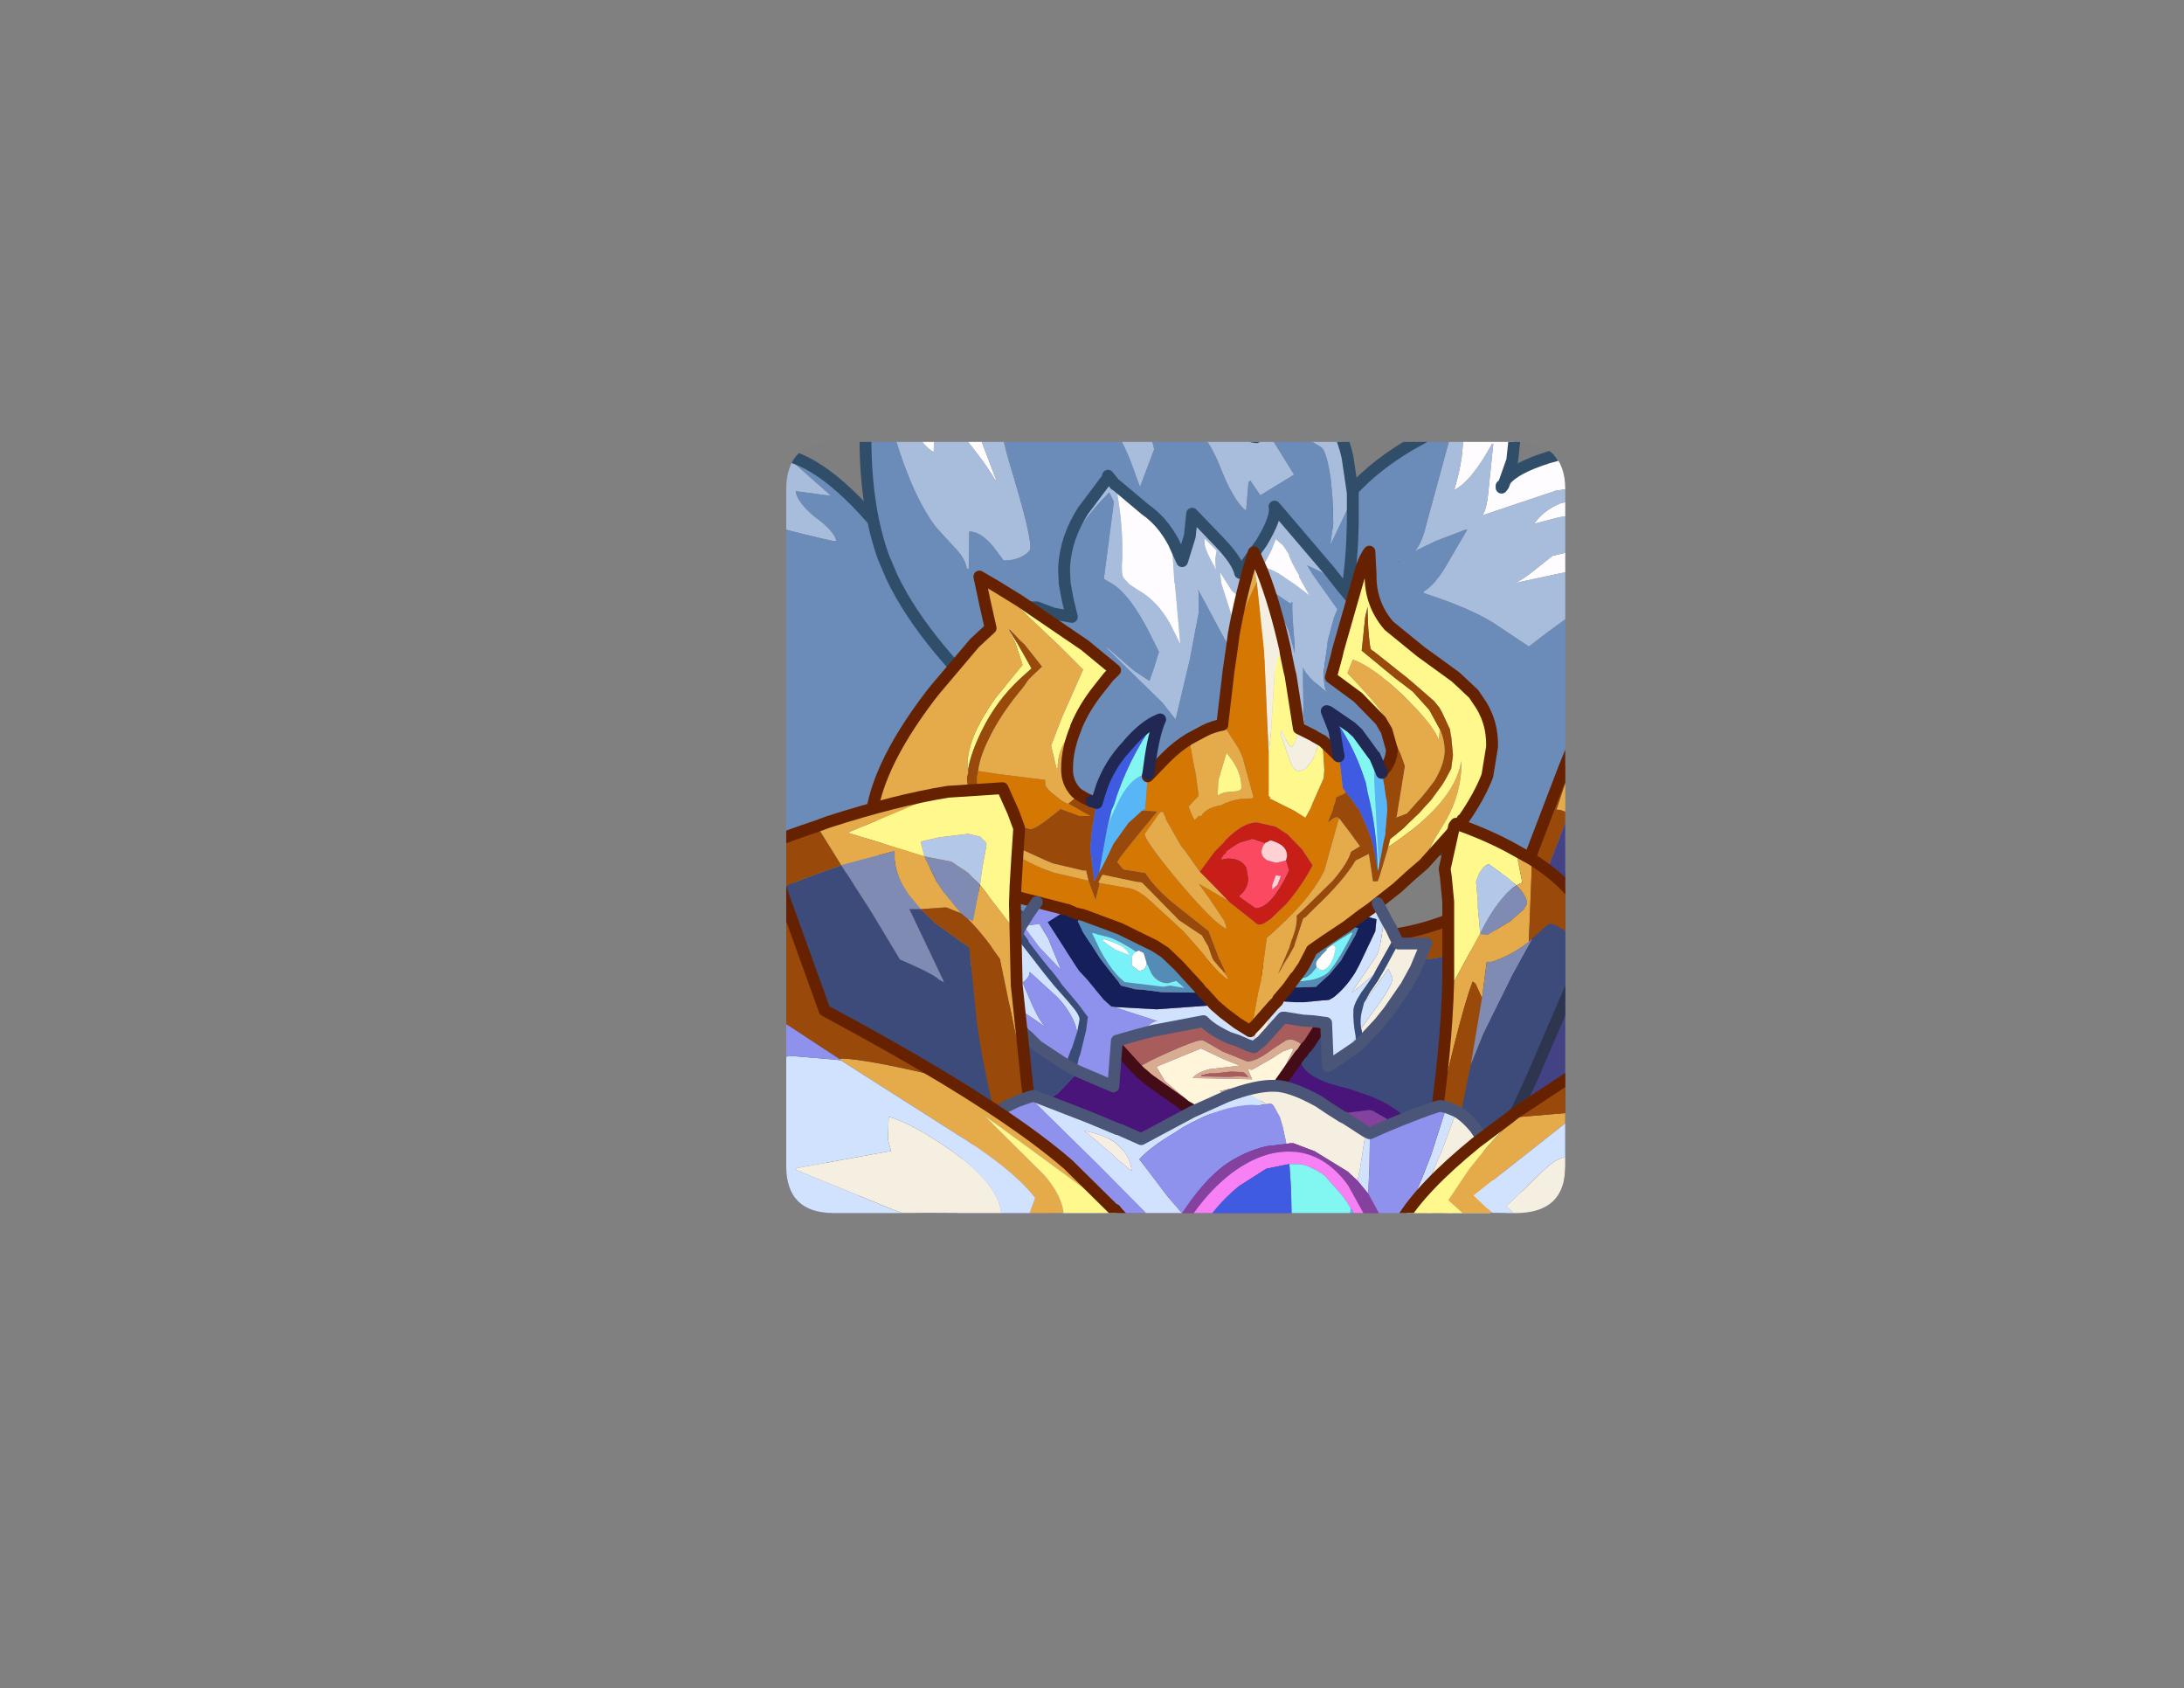 <?xml version="1.0" encoding="UTF-8" standalone="no"?>
<svg xmlns:ffdec="https://www.free-decompiler.com/flash" xmlns:xlink="http://www.w3.org/1999/xlink" ffdec:objectType="frame" height="116.9px" width="151.25px" xmlns="http://www.w3.org/2000/svg">
  <rect width="100%" height="100%" fill="#808080" stroke="none"/>
  <g transform="matrix(1.0, 0.0, 0.0, 1.0, 54.45, 30.6)">
    <use ffdec:characterId="4" height="116.9" transform="matrix(1.0, 0.0, 0.0, 1.0, -54.45, -30.6)" width="151.25" xlink:href="#sprite0"/>
  </g>
  <defs>
    <g id="sprite0" transform="matrix(1.0, 0.0, 0.0, 1.0, 54.45, 30.6)">
      <clipPath id="clipPath0" transform="matrix(1.0, 0.0, 0.0, 1.0, 0.0, 0.0)">
        <path d="M50.5 0.0 Q53.95 0.0 53.95 3.3 L53.95 50.15 Q53.95 53.4 50.5 53.4 L3.3 53.4 Q0.0 53.4 0.0 50.15 L0.0 3.3 Q0.0 0.0 3.3 0.0 L50.5 0.0" fill="#000000" fill-rule="evenodd" stroke="none"/>
      </clipPath>
      <g clip-path="url(#clipPath0)">
        <use ffdec:characterId="2" height="142.3" transform="matrix(0.821, 0.0, 0.0, 0.821, -54.44, -30.577)" width="184.15" xlink:href="#shape1"/>
      </g>
      <use ffdec:characterId="3" height="53.4" transform="matrix(1.0, 0.0, 0.0, 1.0, 0.0, 0.0)" width="53.95" xlink:href="#shape2"/>
    </g>
    <g id="shape1" transform="matrix(1.0, 0.0, 0.0, 1.0, 92.05, 71.15)">
      <path d="M20.75 10.4 L21.85 7.9 22.4 7.9 Q27.1 7.85 31.3 5.9 L31.4 7.0 31.5 9.1 29.0 9.65 21.75 10.4 20.75 10.4" fill="#9a4a0a" fill-rule="evenodd" stroke="none"/>
      <path d="M31.5 9.1 L31.5 13.0 Q31.35 19.95 30.25 28.25 L29.9 30.4 Q27.2 29.35 23.25 27.5 15.55 23.9 15.55 22.3 L18.1 16.4 20.75 10.4 21.75 10.4 29.0 9.65 31.5 9.1" fill="#3d4b7a" fill-rule="evenodd" stroke="none"/>
      <path d="M20.75 10.4 L21.85 7.9 22.4 7.9 Q27.1 7.85 31.3 5.9 L31.4 7.0 31.5 9.1 31.5 13.0 Q31.35 19.95 30.25 28.25 L29.9 30.4 Q27.2 29.35 23.25 27.5 15.55 23.9 15.55 22.3 L18.1 16.4 20.75 10.4 Z" fill="none" stroke="#662200" stroke-linecap="round" stroke-linejoin="round" stroke-width="1.0"/>
      <path d="M24.05 21.5 Q24.8 21.8 25.5 22.3 27.35 23.5 27.35 24.35 L27.35 24.6 26.15 23.9 23.7 22.5 23.45 22.45 21.45 22.7 18.95 23.15 18.4 24.2 15.65 28.25 Q14.9 28.95 10.8 28.9 L8.4 28.55 6.3 28.3 5.7 27.95 Q2.55 26.05 -1.15 22.6 L-2.8 22.45 Q-5.55 22.4 -7.8 23.4 L-8.15 23.0 -7.35 22.6 -6.45 22.3 -3.35 21.3 Q-3.1 21.25 -2.8 21.0 L-0.6 18.7 0.95 16.8 9.65 16.05 9.65 15.9 15.6 16.4 17.35 16.8 17.7 18.5 Q18.2 19.85 21.6 20.6 L23.65 21.3 24.05 21.5" fill="#49157b" fill-rule="evenodd" stroke="none"/>
      <path d="M27.35 24.6 Q27.15 26.95 24.75 30.65 L24.05 31.8 Q21.6 33.7 19.65 33.65 6.0 33.4 0.7 31.15 -3.3 29.4 -7.8 23.4 -5.55 22.4 -2.8 22.45 L-1.15 22.6 Q2.55 26.05 5.7 27.95 L6.3 28.3 8.4 28.55 10.8 28.9 Q14.9 28.95 15.65 28.25 L18.4 24.2 18.95 23.15 21.45 22.7 23.45 22.45 23.7 22.5 26.15 23.9 27.35 24.6" fill="#85429f" fill-rule="evenodd" stroke="none"/>
      <path d="M-7.35 22.6 Q-9.2 22.8 -11.0 19.85 -12.8 16.9 -12.7 12.95 L-12.35 10.45 -4.6 10.0 2.2 9.55 Q10.55 9.75 18.1 11.1 25.3 12.4 25.3 13.55 25.2 17.65 24.25 20.75 L24.05 21.5 23.65 21.3 21.6 20.6 Q18.2 19.85 17.7 18.5 L17.35 16.8 15.6 16.4 9.65 15.9 9.65 16.05 0.95 16.8 -0.6 18.7 -2.8 21.0 Q-3.1 21.25 -3.35 21.3 L-6.45 22.3 -7.35 22.6 M9.65 15.9 L9.65 15.85 9.3 15.9 9.65 15.9" fill="#3d4b7a" fill-rule="evenodd" stroke="none"/>
      <path d="M-77.55 -22.75 Q-77.95 -24.45 -77.9 -26.35 -77.85 -28.85 -76.65 -31.0 L-74.0 -34.55 Q-70.2 -39.05 -70.1 -43.85 -70.0 -47.7 -70.95 -49.2 -72.55 -51.6 -77.95 -52.8 L-77.65 -52.75 -73.65 -53.0 Q-69.55 -52.9 -66.7 -50.8 L-65.05 -49.2 Q-67.1 -50.4 -67.5 -50.45 L-67.6 -50.5 -67.6 -50.2 -66.4 -48.65 -66.15 -48.25 -65.6 -46.7 -65.05 -43.75 -65.35 -43.9 Q-65.7 -45.65 -66.8 -46.1 -68.2 -46.8 -68.55 -47.25 L-68.65 -42.25 Q-68.75 -39.2 -69.15 -37.05 -70.45 -30.95 -76.1 -25.75 L-76.05 -27.85 Q-75.6 -28.25 -74.4 -30.65 L-74.25 -30.75 -74.25 -31.05 -74.4 -30.65 Q-75.75 -30.0 -76.8 -26.4 -77.45 -24.25 -77.55 -22.75 M-62.05 -32.2 L-60.5 -31.65 -60.4 -31.35 -60.0 -31.05 -62.95 -31.1 Q-62.3 -29.8 -59.75 -27.15 L-56.65 -23.7 Q-59.35 -24.55 -62.05 -26.6 L-65.1 -29.0 -65.9 -31.05 Q-66.45 -33.15 -66.45 -34.15 L-66.1 -35.55 -65.75 -36.85 -65.75 -37.15 Q-65.6 -33.25 -63.7 -32.55 L-62.05 -32.2" fill="#fffdff" fill-rule="evenodd" stroke="none"/>
      <path d="M-77.55 -22.75 Q-77.45 -24.25 -76.8 -26.4 -75.75 -30.0 -74.4 -30.65 L-74.25 -31.05 -74.25 -30.75 -74.4 -30.65 Q-75.6 -28.25 -76.05 -27.85 L-76.1 -25.75 Q-70.45 -30.95 -69.15 -37.05 -68.75 -39.2 -68.65 -42.25 L-68.55 -47.25 Q-68.2 -46.8 -66.8 -46.1 -65.7 -45.65 -65.35 -43.9 L-65.05 -43.75 -65.6 -46.7 -66.15 -48.25 -66.4 -48.65 -67.6 -50.2 -67.6 -50.5 -67.5 -50.45 Q-67.1 -50.4 -65.05 -49.2 -63.5 -47.25 -63.55 -44.5 L-64.05 -42.45 -64.55 -39.6 Q-64.65 -35.7 -61.2 -34.0 -60.15 -33.4 -57.5 -32.35 -55.55 -31.4 -53.9 -30.3 -52.45 -24.2 -50.35 -22.85 L-48.4 -21.35 -48.0 -21.2 Q-46.65 -20.6 -44.75 -19.75 -44.2 -19.5 -43.95 -19.05 L-43.3 -17.2 Q-42.4 -14.85 -35.9 -13.6 L-28.1 -12.6 -27.8 -12.6 -34.75 -13.3 -40.55 -14.45 -40.45 -13.65 Q-40.45 -12.4 -38.95 -11.1 L-35.75 -8.85 -32.35 -6.85 Q-30.0 -5.55 -29.45 -5.35 L-29.3 -5.2 -41.0 -8.85 Q-44.4 -9.9 -45.85 -10.7 L-46.65 -11.55 -45.25 -9.15 -41.65 -4.7 -41.8 -4.85 -48.25 -7.85 -49.45 -8.45 Q-50.95 -9.2 -53.6 -12.85 -56.1 -16.25 -57.45 -16.6 -55.15 -17.05 -48.8 -10.75 L-48.8 -10.8 -49.5 -13.3 Q-51.9 -18.85 -55.6 -21.2 -58.15 -22.85 -62.75 -23.35 -66.65 -23.8 -67.45 -24.95 -68.8 -26.85 -67.05 -32.95 L-67.05 -33.25 -71.4 -28.15 -74.65 -23.9 Q-74.65 -22.15 -71.1 -19.95 -69.3 -18.8 -67.05 -17.85 L-67.05 -17.55 -69.15 -17.6 -71.15 -18.35 Q-72.7 -18.85 -73.0 -19.1 L-73.3 -19.1 Q-70.2 -15.1 -67.45 -13.95 -65.7 -13.2 -61.5 -12.4 L-61.35 -12.25 Q-61.1 -12.1 -60.9 -12.05 L-63.05 -11.95 -64.65 -11.85 Q-66.6 -11.9 -70.45 -14.9 L-76.65 -19.4 Q-77.3 -21.0 -77.55 -22.75 M-49.75 -38.45 L-49.7 -39.15 -48.8 -38.7 -47.65 -37.2 -44.8 -34.6 -44.6 -34.45 -43.15 -33.2 Q-40.8 -31.45 -39.75 -31.4 L-40.7 -31.25 -42.2 -31.6 -43.75 -32.1 -44.5 -32.1 Q-44.15 -31.15 -42.3 -29.75 L-40.15 -28.4 -40.15 -28.25 -41.25 -28.0 Q-42.25 -28.0 -43.3 -28.65 L-47.15 -31.55 -47.75 -32.3 -48.9 -35.4 -49.75 -38.45 M-29.4 -32.95 L-25.85 -32.8 -22.0 -29.4 -22.3 -29.4 -24.95 -29.75 Q-24.8 -28.8 -23.35 -27.6 -21.75 -26.45 -21.5 -25.55 L-21.8 -25.55 Q-31.4 -27.65 -38.25 -31.2 L-37.95 -31.2 -34.35 -30.95 Q-31.8 -30.95 -27.3 -31.9 L-27.55 -31.9 Q-28.2 -32.1 -28.85 -32.55 L-29.4 -32.95 M-67.75 -43.95 L-67.75 -43.65 Q-67.3 -40.2 -67.75 -38.15 -68.2 -36.05 -69.9 -33.15 L-67.95 -35.65 Q-66.35 -37.6 -66.35 -38.75 -66.3 -39.4 -66.7 -40.85 -67.05 -42.6 -67.75 -43.95 M-62.05 -32.2 L-63.7 -32.55 Q-65.6 -33.25 -65.75 -37.15 L-65.75 -36.85 -66.1 -35.55 -66.45 -34.15 Q-66.45 -33.15 -65.9 -31.05 L-65.1 -29.0 -62.05 -26.6 Q-59.35 -24.55 -56.65 -23.7 L-59.75 -27.15 Q-62.3 -29.8 -62.95 -31.1 L-60.0 -31.05 -60.4 -31.35 -60.5 -31.65 -62.05 -32.2" fill="#a9bedd" fill-rule="evenodd" stroke="none"/>
      <path d="M-53.9 -30.3 L-53.15 -29.7 -54.1 -31.3 -54.2 -31.85 -54.45 -33.1 -50.9 -30.1 -47.85 -27.35 -46.75 -26.3 -47.85 -28.25 -49.4 -31.3 Q-50.15 -33.35 -50.05 -36.5 L-49.9 -37.75 -49.75 -38.45 -48.9 -35.4 -47.75 -32.3 -47.15 -31.55 -43.3 -28.65 Q-42.25 -28.0 -41.25 -28.0 L-40.15 -28.25 -40.15 -28.4 -42.3 -29.75 Q-44.15 -31.15 -44.5 -32.1 L-43.75 -32.1 -42.2 -31.6 -40.7 -31.25 -39.75 -31.4 Q-40.8 -31.45 -43.15 -33.2 L-44.6 -34.45 -44.8 -34.6 -47.65 -37.2 -48.8 -38.7 -47.65 -38.05 -46.8 -37.65 Q-42.1 -35.3 -39.6 -34.3 -33.7 -32.1 -29.95 -32.8 L-29.4 -32.95 -28.85 -32.55 Q-28.2 -32.1 -27.55 -31.9 L-27.3 -31.9 Q-31.8 -30.95 -34.35 -30.95 L-37.95 -31.2 -38.25 -31.2 Q-31.4 -27.65 -21.8 -25.55 L-21.5 -25.55 Q-21.75 -26.45 -23.35 -27.6 -24.8 -28.8 -24.95 -29.75 L-22.3 -29.4 -22.0 -29.4 -25.85 -32.8 Q-21.5 -31.85 -15.65 -23.8 -9.8 -15.85 -10.0 -12.85 -10.15 -9.85 -10.5 -8.8 -10.95 -7.75 -10.7 -6.75 -10.0 -4.0 -10.05 -1.7 -10.1 0.75 -17.1 2.35 L-27.75 4.25 -40.35 4.95 -48.5 5.5 -54.8 6.15 -54.75 5.25 Q-53.15 3.7 -49.35 1.6 L-48.45 1.15 -43.95 -1.3 -48.35 -2.0 Q-57.25 -3.4 -61.8 -4.55 -71.55 -6.85 -79.1 -13.15 -77.5 -11.9 -74.9 -10.9 -71.5 -9.6 -68.25 -9.5 L-64.25 -9.75 -64.65 -9.9 -64.85 -10.05 Q-70.55 -10.85 -74.25 -15.45 -75.75 -17.25 -76.65 -19.4 L-70.45 -14.9 Q-66.6 -11.9 -64.65 -11.85 L-63.05 -11.95 -60.9 -12.05 Q-61.1 -12.1 -61.35 -12.25 L-61.5 -12.4 Q-65.7 -13.2 -67.45 -13.95 -70.2 -15.1 -73.3 -19.1 L-73.0 -19.1 Q-72.7 -18.85 -71.15 -18.35 L-69.15 -17.6 -67.05 -17.55 -67.05 -17.85 Q-69.3 -18.8 -71.1 -19.95 -74.65 -22.15 -74.65 -23.9 L-71.4 -28.15 -67.05 -33.25 -67.05 -32.95 Q-68.8 -26.85 -67.45 -24.95 -66.65 -23.8 -62.75 -23.35 -58.15 -22.85 -55.6 -21.2 -51.9 -18.85 -49.5 -13.3 L-48.8 -10.8 -48.8 -10.75 Q-55.15 -17.05 -57.45 -16.6 -56.1 -16.25 -53.6 -12.85 -50.95 -9.2 -49.45 -8.45 L-48.25 -7.85 -41.8 -4.85 -41.65 -4.7 -45.25 -9.15 -46.65 -11.55 -45.85 -10.7 Q-44.4 -9.9 -41.0 -8.85 L-29.3 -5.2 -29.45 -5.35 Q-30.0 -5.55 -32.35 -6.85 L-35.75 -8.85 -38.95 -11.1 Q-40.45 -12.4 -40.45 -13.65 L-40.55 -14.45 -34.75 -13.3 -27.8 -12.6 -28.1 -12.6 -35.9 -13.6 Q-42.4 -14.85 -43.3 -17.2 L-43.95 -19.05 Q-44.2 -19.5 -44.75 -19.75 -46.65 -20.6 -48.0 -21.2 L-48.4 -21.35 -50.35 -22.85 Q-52.45 -24.2 -53.9 -30.3 M-67.75 -43.95 Q-67.05 -42.6 -66.7 -40.85 -66.3 -39.4 -66.35 -38.75 -66.35 -37.6 -67.95 -35.65 L-69.9 -33.15 Q-68.2 -36.05 -67.75 -38.15 -67.3 -40.2 -67.75 -43.65 L-67.75 -43.95" fill="#6b8cb9" fill-rule="evenodd" stroke="none"/>
      <path d="M-65.05 -49.2 L-66.7 -50.8 Q-69.55 -52.9 -73.65 -53.0 L-77.65 -52.75 -77.95 -52.8 Q-72.55 -51.6 -70.95 -49.2 -70.0 -47.7 -70.1 -43.85 -70.2 -39.05 -74.0 -34.55 L-76.65 -31.0 Q-77.85 -28.85 -77.9 -26.35 -77.95 -24.45 -77.55 -22.75 -77.3 -21.0 -76.65 -19.4 -75.75 -17.25 -74.25 -15.45 -70.55 -10.85 -64.85 -10.05 L-64.65 -9.9 -64.25 -9.75 -68.25 -9.5 Q-71.5 -9.6 -74.9 -10.9 -77.5 -11.9 -79.1 -13.15 L-79.35 -13.35 M-65.05 -49.2 Q-63.5 -47.25 -63.55 -44.5 L-64.05 -42.45 -64.55 -39.6 Q-64.65 -35.7 -61.2 -34.0 -60.15 -33.4 -57.5 -32.35 -55.55 -31.4 -53.9 -30.3 L-53.15 -29.7 -54.1 -31.3 -54.3 -31.7 -55.5 -33.6 -55.2 -33.6 -54.45 -33.1 -50.9 -30.1 -47.85 -27.35 -46.75 -26.3 -47.85 -28.25 -49.4 -31.3 Q-50.15 -33.35 -50.05 -36.5 L-49.9 -37.75 -49.75 -38.45 -49.7 -39.15 -48.8 -38.7 -47.65 -38.05 -46.8 -37.65 Q-42.1 -35.3 -39.6 -34.3 -33.7 -32.1 -29.95 -32.8 L-29.4 -32.95 -25.85 -32.8 Q-21.5 -31.85 -15.65 -23.8 -9.8 -15.85 -10.0 -12.85 -10.15 -9.85 -10.5 -8.8 -10.95 -7.75 -10.7 -6.75 -10.0 -4.0 -10.05 -1.7 -10.1 0.75 -17.1 2.35 L-27.75 4.25 -40.35 4.95 -48.5 5.5 -54.8 6.15 -54.75 5.25 Q-53.15 3.7 -49.35 1.6 L-48.45 1.15 -43.95 -1.3 -48.35 -2.0 Q-57.25 -3.4 -61.8 -4.55 -71.55 -6.85 -79.1 -13.15" fill="none" stroke="#304e69" stroke-linecap="round" stroke-linejoin="round" stroke-width="1.0"/>
      <path d="M57.95 -55.1 Q67.45 -49.85 69.95 -47.05 72.6 -44.05 72.45 -38.5 L72.15 -35.15 Q71.65 -38.2 70.15 -41.25 68.25 -45.1 66.55 -45.85 L66.8 -45.1 66.8 -42.5 66.8 -41.55 66.4 -38.15 66.25 -38.45 Q66.05 -41.55 65.75 -41.9 L64.05 -40.55 64.55 -37.5 64.55 -35.9 Q64.5 -32.85 61.95 -30.9 58.75 -28.4 57.3 -26.8 L56.75 -26.2 57.3 -27.65 57.85 -29.15 58.85 -32.05 58.7 -32.8 57.35 -31.35 54.55 -28.95 Q51.0 -26.1 48.9 -26.15 L46.0 -27.1 42.9 -28.1 39.45 -27.55 37.35 -27.0 Q38.1 -28.1 39.5 -28.7 L44.85 -30.15 42.1 -30.2 39.2 -29.8 32.95 -27.7 Q33.35 -28.1 33.5 -29.85 L33.9 -33.75 33.8 -33.75 Q32.05 -30.55 30.6 -29.85 31.3 -32.1 31.35 -34.05 L32.05 -36.45 32.5 -36.7 Q35.2 -38.2 35.5 -39.55 L35.75 -38.25 35.9 -36.1 35.5 -32.35 34.9 -30.65 Q35.7 -31.7 38.55 -32.6 41.5 -33.45 43.7 -33.4 L48.05 -32.7 51.9 -31.9 Q53.8 -31.85 55.6 -33.95 57.4 -35.85 57.5 -37.75 L57.5 -38.05 Q57.5 -40.45 56.0 -43.3 54.65 -45.7 53.45 -46.45 L53.3 -46.6 Q55.9 -45.5 57.65 -44.3 L58.9 -43.15 61.55 -39.6 61.7 -39.6 63.25 -45.65 Q63.3 -48.05 57.95 -55.1 M34.75 -30.25 L34.6 -30.2 34.6 -30.05 34.75 -30.25 34.9 -30.65 34.75 -30.25 M43.7 -25.4 L45.5 -25.55 Q44.25 -23.75 41.55 -23.25 L35.7 -22.0 Q36.25 -22.2 37.2 -22.95 L38.9 -24.3 41.45 -24.9 43.7 -25.4" fill="#fffdff" fill-rule="evenodd" stroke="none"/>
      <path d="M72.15 -35.15 Q71.25 -30.45 68.05 -26.55 L64.35 -25.0 64.35 -25.15 Q66.45 -28.0 67.4 -29.8 68.95 -32.75 69.4 -39.15 68.5 -34.65 65.85 -31.85 L60.25 -27.0 60.4 -27.0 61.95 -27.75 Q63.3 -28.45 63.5 -28.4 L63.5 -28.25 63.35 -28.0 63.2 -27.65 Q63.2 -26.8 62.55 -26.2 L58.35 -22.1 57.15 -21.0 Q54.5 -18.5 53.45 -18.3 L48.75 -17.85 48.75 -18.0 52.5 -21.2 50.75 -21.25 47.05 -20.45 47.05 -20.6 49.75 -22.4 Q52.25 -24.15 53.15 -24.2 L52.85 -24.2 46.8 -22.8 Q43.4 -21.7 36.9 -16.65 L33.9 -18.65 Q31.9 -19.9 28.05 -21.15 L28.05 -21.3 Q28.9 -21.8 29.8 -23.25 L31.7 -26.5 31.55 -26.5 29.05 -25.55 27.3 -24.7 Q27.9 -25.45 28.2 -26.75 L30.65 -35.75 32.05 -36.45 31.35 -34.05 Q31.3 -32.1 30.6 -29.85 32.05 -30.55 33.8 -33.75 L33.9 -33.75 33.5 -29.85 Q33.35 -28.1 32.95 -27.7 L39.2 -29.8 42.1 -30.2 44.85 -30.15 39.5 -28.7 Q38.1 -28.1 37.35 -27.0 L39.45 -27.55 42.9 -28.1 46.0 -27.1 48.9 -26.15 Q51.0 -26.1 54.55 -28.95 L57.35 -31.35 58.7 -32.8 58.85 -32.05 57.85 -29.15 57.3 -27.65 56.75 -26.2 57.3 -26.8 Q58.75 -28.4 61.95 -30.9 64.5 -32.85 64.55 -35.9 L64.55 -37.5 64.05 -40.55 65.75 -41.9 Q66.05 -41.55 66.25 -38.45 L66.4 -38.15 66.8 -41.55 66.8 -42.5 66.8 -45.1 66.55 -45.85 Q68.25 -45.1 70.15 -41.25 71.65 -38.2 72.15 -35.15 M43.7 -25.4 L41.45 -24.9 38.9 -24.3 37.2 -22.95 Q36.25 -22.2 35.7 -22.0 L41.55 -23.25 Q44.25 -23.75 45.5 -25.55 L43.7 -25.4 M58.8 -11.75 Q58.2 -10.6 57.05 -9.6 L56.95 -9.5 Q54.55 -7.5 51.25 -7.55 L48.25 -8.95 46.25 -9.4 42.55 -10.15 42.7 -10.15 47.5 -10.55 Q51.15 -10.95 52.55 -11.6 L51.45 -10.9 49.95 -10.3 50.9 -10.1 52.05 -10.15 52.7 -10.3 56.05 -10.7 56.95 -11.0 57.0 -11.0 57.2 -11.1 58.8 -11.75" fill="#a9bedd" fill-rule="evenodd" stroke="none"/>
      <path d="M68.05 -26.55 L67.2 -25.65 62.0 -20.25 Q59.25 -17.15 57.0 -13.8 L56.1 -12.35 57.0 -12.65 61.75 -13.6 61.85 -13.6 Q59.75 -5.5 59.2 -4.45 58.35 -2.9 56.75 -1.75 L54.15 -0.3 Q51.45 0.9 49.75 0.85 L43.15 0.45 42.0 0.4 43.35 1.35 45.2 2.8 45.35 3.15 Q34.9 3.2 26.5 -0.8 17.05 -5.35 17.15 -12.35 17.25 -15.2 17.8 -18.9 L18.3 -21.65 18.55 -22.6 18.6 -23.2 Q19.85 -29.5 26.85 -33.65 L30.65 -35.75 28.2 -26.75 Q27.9 -25.45 27.3 -24.7 L29.05 -25.55 31.55 -26.5 31.7 -26.5 29.8 -23.25 Q28.9 -21.8 28.05 -21.3 L28.05 -21.15 Q31.9 -19.9 33.9 -18.65 L36.9 -16.65 Q43.4 -21.7 46.8 -22.8 L52.85 -24.2 53.15 -24.2 Q52.25 -24.15 49.75 -22.4 L47.05 -20.6 47.05 -20.45 50.75 -21.25 52.5 -21.2 48.75 -18.0 48.75 -17.85 53.45 -18.3 Q54.5 -18.5 57.15 -21.0 L58.35 -22.1 62.55 -26.2 Q63.2 -26.8 63.2 -27.65 L63.35 -28.0 63.5 -28.25 63.5 -28.4 Q63.3 -28.45 61.95 -27.75 L60.4 -27.0 60.25 -27.0 65.85 -31.85 Q68.5 -34.65 69.4 -39.15 68.95 -32.75 67.4 -29.8 66.45 -28.0 64.35 -25.15 L64.35 -25.0 68.05 -26.55 M52.55 -11.6 Q51.15 -10.95 47.5 -10.55 L42.7 -10.15 42.55 -10.15 46.25 -9.4 48.25 -8.95 51.25 -7.55 Q54.55 -7.5 56.95 -9.5 L57.05 -9.6 Q58.2 -10.6 58.8 -11.75 L57.2 -11.1 57.0 -11.0 56.95 -11.0 54.4 -10.55 52.7 -10.3 52.05 -10.15 50.9 -10.1 49.95 -10.3 51.45 -10.9 52.55 -11.6 Q52.9 -11.75 53.05 -11.85 L52.9 -11.85 52.55 -11.6 M58.8 -11.75 L59.05 -11.85 58.9 -11.85 58.8 -11.75 M25.85 -23.85 L25.85 -23.7 26.1 -23.85 25.85 -23.85" fill="#6b8cb9" fill-rule="evenodd" stroke="none"/>
      <path d="M57.95 -55.1 L57.85 -55.2 57.7 -55.25 57.85 -55.25 57.95 -55.1 Q67.45 -49.85 69.95 -47.05 72.6 -44.05 72.45 -38.5 L72.15 -35.15 Q71.25 -30.45 68.05 -26.55 L67.2 -25.65 62.0 -20.25 Q59.25 -17.15 57.0 -13.8 L56.1 -12.35 57.0 -12.65 61.75 -13.6 61.85 -13.6 Q59.75 -5.5 59.2 -4.45 58.35 -2.9 56.75 -1.75 L54.15 -0.3 Q51.45 0.9 49.75 0.85 L43.15 0.45 42.0 0.4 43.35 1.35 45.2 2.8 45.35 3.15 Q34.9 3.2 26.5 -0.8 17.05 -5.35 17.15 -12.35 17.25 -15.2 17.8 -18.9 L18.3 -21.65 18.55 -22.6 18.6 -23.2 Q19.85 -29.5 26.85 -33.65 L30.65 -35.75 32.05 -36.45 32.5 -36.7 Q35.2 -38.2 35.5 -39.55 L35.75 -38.25 35.9 -36.1 35.5 -32.35 34.9 -30.65 Q35.7 -31.7 38.55 -32.6 41.5 -33.45 43.7 -33.4 L48.05 -32.7 51.9 -31.9 Q53.8 -31.85 55.6 -33.95 57.4 -35.85 57.5 -37.75 L57.5 -38.05 Q57.5 -40.45 56.0 -43.3 54.65 -45.7 53.45 -46.45 L53.3 -46.6 Q55.9 -45.5 57.65 -44.3 L58.9 -43.15 61.55 -39.6 61.7 -39.6 63.25 -45.65 Q63.3 -48.05 57.95 -55.1 M34.75 -30.25 L34.6 -30.05 34.6 -30.2 34.75 -30.25 34.9 -30.65" fill="none" stroke="#304e69" stroke-linecap="round" stroke-linejoin="round" stroke-width="1.0"/>
      <path d="M5.25 -66.1 L7.05 -64.7 Q13.1 -59.85 14.05 -54.75 L10.65 -48.35 10.65 -48.5 Q11.85 -52.1 11.9 -53.5 11.95 -55.4 10.5 -55.45 L9.45 -54.4 8.4 -53.2 8.15 -52.65 7.3 -51.25 7.45 -54.8 Q7.1 -52.5 3.85 -48.45 0.9 -44.65 0.85 -41.65 L1.1 -39.7 1.2 -38.3 0.6 -41.55 0.15 -43.85 0.0 -44.3 Q0.25 -46.35 1.95 -49.45 3.35 -52.1 4.8 -53.95 L4.8 -54.1 3.85 -53.6 Q3.25 -53.25 3.0 -53.25 L2.85 -53.25 Q3.9 -54.05 4.45 -55.15 4.85 -55.95 4.85 -56.4 4.9 -58.25 1.8 -60.75 L-1.55 -63.0 -4.05 -64.25 -6.05 -65.15 -6.8 -65.5 -8.6 -66.25 Q-1.65 -66.1 1.7 -64.75 3.5 -64.0 4.85 -62.4 L7.35 -60.85 Q9.95 -59.05 10.85 -57.85 L10.95 -57.55 Q10.9 -60.75 5.25 -66.1 M-4.3 -50.3 Q-4.9 -49.55 -7.45 -47.7 -9.6 -46.05 -9.9 -45.05 L-10.1 -44.9 -9.95 -44.9 -9.9 -45.05 -7.85 -46.75 -7.85 -46.6 -11.6 -42.25 Q-12.4 -40.95 -12.45 -38.55 -12.5 -37.5 -12.05 -36.05 L-12.1 -35.95 Q-13.1 -36.95 -12.95 -37.5 -13.15 -37.25 -13.5 -37.15 L-13.95 -36.95 Q-13.35 -36.3 -13.25 -35.05 L-13.3 -33.05 Q-14.3 -33.55 -15.7 -36.1 -17.2 -38.75 -17.2 -40.2 -17.15 -41.35 -15.55 -43.4 -14.0 -45.45 -11.45 -47.1 L-8.65 -48.3 Q-6.5 -49.25 -4.3 -50.3 M-11.3 -38.65 L-11.05 -39.7 -10.95 -40.35 -10.95 -40.2 Q-11.0 -39.05 -10.25 -36.55 L-8.0 -30.6 -8.15 -30.75 Q-9.05 -32.3 -10.9 -34.5 -11.65 -35.35 -11.6 -37.15 L-11.3 -38.65 M7.55 -44.15 L6.0 -41.15 5.75 -40.45 7.15 -42.05 6.75 -41.4 6.4 -40.2 7.15 -38.95 8.75 -36.95 4.05 -39.55 4.65 -40.25 4.95 -40.55 7.5 -44.15 7.55 -44.15" fill="#fffdff" fill-rule="evenodd" stroke="none"/>
      <path d="M14.05 -54.75 L14.3 -52.55 Q14.25 -51.55 11.6 -46.7 9.1 -42.25 8.1 -40.95 9.3 -39.05 10.95 -37.3 L13.6 -34.35 13.9 -34.3 Q12.8 -39.2 12.85 -40.3 L13.05 -42.3 13.5 -44.45 13.5 -44.75 Q13.65 -41.9 15.9 -39.6 17.2 -38.3 19.6 -36.55 20.95 -35.45 21.6 -32.65 L22.05 -29.6 21.8 -28.8 21.7 -28.45 20.15 -25.2 20.4 -27.0 20.35 -29.0 20.2 -30.7 Q19.85 -33.1 19.4 -33.45 17.3 -34.65 16.15 -35.6 13.95 -37.2 13.85 -38.8 L13.65 -36.7 17.1 -31.15 14.25 -29.4 13.4 -30.65 13.25 -30.5 13.05 -28.1 Q11.95 -28.95 10.8 -31.95 9.7 -34.7 8.0 -35.65 4.55 -38.15 3.8 -39.2 L4.45 -36.55 5.3 -33.3 4.1 -30.1 3.3 -32.3 Q1.3 -37.15 -1.75 -39.4 -2.95 -40.2 -3.2 -40.9 L-3.35 -41.2 -3.4 -41.3 Q-4.0 -43.1 -4.0 -44.35 -4.0 -45.35 -3.4 -46.6 L-3.25 -47.35 -3.25 -47.65 -6.45 -43.5 Q-7.8 -41.55 -7.9 -37.7 -7.95 -35.35 -6.5 -30.75 -5.1 -26.05 -5.15 -24.95 -5.15 -24.65 -5.75 -24.3 -6.45 -23.9 -7.4 -23.9 L-8.3 -25.1 Q-9.35 -26.35 -10.3 -26.35 L-10.35 -23.2 -10.5 -23.2 Q-10.65 -24.05 -11.4 -24.85 L-13.1 -26.7 Q-15.8 -30.25 -17.65 -38.5 L-17.65 -38.35 Q-18.0 -38.3 -18.6 -36.8 L-19.0 -35.6 Q-18.8 -40.3 -16.8 -43.25 -15.45 -45.4 -12.6 -47.25 L-10.55 -48.65 -10.5 -48.65 -10.3 -48.8 -10.25 -48.85 -6.05 -51.5 Q-3.8 -53.3 -3.75 -55.9 -3.7 -59.35 -9.65 -64.35 -14.4 -68.45 -18.0 -69.3 L-13.5 -70.05 -7.5 -70.65 Q-1.0 -70.55 5.25 -66.1 10.9 -60.75 10.95 -57.55 L10.85 -57.85 Q9.95 -59.05 7.35 -60.85 L4.85 -62.4 Q3.5 -64.0 1.7 -64.75 -1.65 -66.1 -8.6 -66.25 L-6.8 -65.5 -6.05 -65.15 -4.05 -64.25 -1.55 -63.0 1.8 -60.75 Q4.9 -58.25 4.85 -56.4 4.85 -55.95 4.45 -55.15 3.9 -54.05 2.85 -53.25 L3.0 -53.25 Q3.25 -53.25 3.85 -53.6 L4.8 -54.1 4.8 -53.95 Q3.35 -52.1 1.95 -49.45 0.25 -46.35 0.0 -44.3 L0.15 -43.85 0.6 -41.55 1.2 -38.3 1.1 -39.7 0.85 -41.65 Q0.9 -44.65 3.85 -48.45 7.1 -52.5 7.45 -54.8 L7.3 -51.25 8.15 -52.65 8.4 -53.2 9.45 -54.4 10.5 -55.45 Q11.95 -55.4 11.9 -53.5 11.85 -52.1 10.65 -48.5 L10.65 -48.35 14.05 -54.75 M3.15 -52.8 L3.15 -52.95 0.45 -50.6 0.3 -50.6 Q0.85 -50.9 1.75 -52.95 L2.1 -53.85 3.35 -55.55 Q2.8 -56.95 1.2 -58.75 -2.05 -62.3 -7.5 -64.15 -4.05 -62.8 -1.55 -59.2 0.4 -56.45 0.4 -55.35 0.35 -53.95 -0.1 -53.15 L-1.2 -50.6 -1.5 -50.1 -1.45 -50.1 1.2 -52.75 -0.7 -48.55 -1.45 -46.45 -1.3 -45.35 -1.15 -45.35 Q-0.8 -48.3 1.15 -50.75 L3.15 -52.8 M-4.3 -50.3 Q-6.5 -49.25 -8.65 -48.3 L-11.45 -47.1 Q-14.0 -45.45 -15.55 -43.4 -17.15 -41.35 -17.2 -40.2 -17.2 -38.75 -15.7 -36.1 -14.3 -33.55 -13.3 -33.05 L-13.25 -35.05 Q-13.35 -36.3 -13.95 -36.95 L-13.5 -37.15 Q-13.15 -37.25 -12.95 -37.5 -13.1 -36.95 -12.1 -35.95 L-12.05 -36.05 Q-12.5 -37.5 -12.45 -38.55 -12.4 -40.95 -11.6 -42.25 L-7.85 -46.6 -7.85 -46.75 -9.9 -45.05 -9.95 -44.9 -10.1 -44.9 -9.9 -45.05 Q-9.6 -46.05 -7.45 -47.7 -4.9 -49.55 -4.3 -50.3 M-11.3 -38.65 L-11.6 -37.15 Q-11.65 -35.35 -10.9 -34.5 -9.05 -32.3 -8.15 -30.75 L-8.0 -30.6 -10.25 -36.55 Q-11.0 -39.05 -10.95 -40.2 L-10.95 -40.35 -11.05 -39.7 -11.3 -38.65 M7.55 -44.15 L7.5 -44.15 4.95 -40.55 4.65 -40.25 4.05 -39.55 8.75 -36.95 7.15 -38.95 6.4 -40.2 6.75 -41.4 7.15 -42.05 5.75 -40.45 6.0 -41.15 7.55 -44.15" fill="#a9bedd" fill-rule="evenodd" stroke="none"/>
      <path d="M22.05 -29.6 L22.05 -28.75 22.05 -27.15 22.0 -25.5 Q21.6 -17.85 18.8 -11.95 15.2 -4.3 9.3 -4.4 7.45 -4.45 1.2 -6.55 -4.4 -8.5 -5.85 -9.5 L-6.2 -9.75 Q-14.0 -16.55 -16.85 -22.55 L-17.55 -24.2 Q-19.15 -28.7 -19.05 -34.85 L-19.0 -35.6 -18.6 -36.8 Q-18.0 -38.3 -17.65 -38.35 L-17.65 -38.5 Q-15.8 -30.25 -13.1 -26.7 L-11.4 -24.85 Q-10.65 -24.05 -10.5 -23.2 L-10.35 -23.2 -10.3 -26.35 Q-9.35 -26.35 -8.3 -25.1 L-7.4 -23.9 Q-6.45 -23.9 -5.75 -24.3 -5.15 -24.65 -5.15 -24.95 -5.1 -26.05 -6.5 -30.75 -7.95 -35.35 -7.9 -37.7 -7.8 -41.55 -6.45 -43.5 L-3.25 -47.65 -3.25 -47.35 -3.4 -46.6 Q-4.0 -45.35 -4.0 -44.35 -4.0 -43.1 -3.4 -41.3 L-3.35 -41.2 -3.2 -40.9 Q-2.95 -40.2 -1.75 -39.4 1.3 -37.15 3.3 -32.3 L4.1 -30.1 5.3 -33.3 4.45 -36.55 3.8 -39.2 Q4.55 -38.15 8.0 -35.65 9.7 -34.7 10.8 -31.95 11.95 -28.95 13.05 -28.1 L13.25 -30.5 13.4 -30.65 14.25 -29.4 17.1 -31.15 13.65 -36.7 13.85 -38.8 Q13.95 -37.2 16.15 -35.6 17.3 -34.65 19.4 -33.45 19.85 -33.1 20.2 -30.7 L20.35 -29.0 20.4 -27.0 20.15 -25.2 21.7 -28.45 21.8 -28.8 22.05 -29.6 M3.15 -52.8 L1.15 -50.75 Q-0.8 -48.3 -1.15 -45.35 L-1.3 -45.35 -1.45 -46.45 -0.7 -48.55 1.2 -52.75 -1.45 -50.1 -1.5 -50.1 -1.2 -50.6 -0.1 -53.15 Q0.35 -53.95 0.4 -55.35 0.4 -56.45 -1.55 -59.2 -4.05 -62.8 -7.5 -64.15 -2.05 -62.3 1.2 -58.75 2.8 -56.95 3.35 -55.55 L2.1 -53.85 1.75 -52.95 Q0.85 -50.9 0.3 -50.6 L0.45 -50.6 3.15 -52.95 3.15 -52.8" fill="#6b8cb9" fill-rule="evenodd" stroke="none"/>
      <path d="M5.25 -66.1 L7.05 -64.7 Q13.1 -59.85 14.05 -54.75 L14.3 -52.55 Q14.25 -51.55 11.6 -46.7 9.1 -42.25 8.1 -40.95 9.3 -39.05 10.95 -37.3 L13.6 -34.35 13.9 -34.3 Q12.8 -39.2 12.85 -40.3 L13.05 -42.3 13.5 -44.45 13.5 -44.75 Q13.65 -41.9 15.9 -39.6 17.2 -38.3 19.6 -36.55 20.95 -35.45 21.6 -32.65 L22.05 -29.6 22.05 -28.75 22.05 -27.15 22.0 -25.5 Q21.6 -17.85 18.8 -11.95 15.2 -4.3 9.3 -4.4 7.45 -4.45 1.2 -6.55 -4.4 -8.5 -5.85 -9.5 L-6.2 -9.75 Q-14.0 -16.55 -16.85 -22.55 L-17.55 -24.2 Q-19.15 -28.7 -19.05 -34.85 L-19.0 -35.6 Q-18.8 -40.3 -16.8 -43.25 -15.45 -45.4 -12.6 -47.25 L-10.9 -48.5 -10.55 -48.65 -10.5 -48.65 -10.3 -48.8 -10.25 -48.85 -6.05 -51.5 Q-3.8 -53.3 -3.75 -55.9 -3.7 -59.35 -9.65 -64.35 -14.4 -68.45 -18.0 -69.3 L-13.5 -70.05 -7.5 -70.65 Q-1.0 -70.55 5.25 -66.1 M-10.55 -48.65 L-12.6 -47.25" fill="none" stroke="#304e69" stroke-linecap="round" stroke-linejoin="round" stroke-width="1.0"/>
      <path d="M53.8 37.7 L53.95 37.6 55.3 37.35 55.55 37.45 Q56.1 37.85 56.95 39.5 58.05 41.7 59.25 41.7 L62.65 41.2 66.8 40.65 67.85 41.65 69.25 43.85 Q69.6 44.5 69.95 46.25 L70.3 49.3 Q70.2 53.6 68.4 55.7 66.15 58.35 60.9 58.25 L55.4 57.7 Q53.95 57.4 53.9 56.65 L54.05 54.95 51.65 54.6 49.6 54.3 Q50.5 50.7 47.95 49.45 L44.8 48.05 Q43.1 47.2 41.7 45.95 L42.9 46.45 Q44.1 46.45 47.9 44.25 L50.25 42.8 52.05 41.3 Q53.1 39.55 53.8 37.7 M64.45 46.3 Q64.5 45.25 63.2 44.6 L62.05 43.9 61.05 43.85 61.9 47.5 Q61.85 48.2 61.5 48.3 L61.2 48.35 59.65 48.9 60.25 47.9 60.4 47.55 Q60.4 46.85 59.1 46.1 57.75 45.35 57.8 43.35 57.85 42.6 56.8 41.2 L55.5 39.45 55.4 39.6 Q55.1 41.75 54.25 44.0 53.7 45.3 51.5 46.55 L53.3 46.35 Q53.6 48.9 54.5 49.65 55.1 50.1 56.95 50.15 L59.7 49.9 60.8 50.8 61.5 51.45 62.5 50.3 Q64.45 47.8 64.45 46.3" fill="#3d4b7a" fill-rule="evenodd" stroke="none"/>
      <path d="M64.45 46.3 Q64.45 47.8 62.5 50.3 L61.5 51.45 60.8 50.8 59.7 49.9 56.95 50.15 Q55.1 50.1 54.5 49.65 53.6 48.9 53.3 46.35 L51.5 46.55 Q53.7 45.3 54.25 44.0 55.1 41.75 55.4 39.6 L55.5 39.45 56.8 41.2 Q57.85 42.6 57.8 43.35 57.75 45.35 59.1 46.1 60.4 46.85 60.4 47.55 L60.25 47.9 59.65 48.9 61.2 48.35 61.5 48.3 Q61.85 48.2 61.9 47.5 L61.05 43.85 62.05 43.9 63.2 44.6 Q64.5 45.25 64.45 46.3" fill="#808cb4" fill-rule="evenodd" stroke="none"/>
      <path d="M41.7 45.95 L41.6 45.9 37.45 44.3 Q35.6 43.5 35.3 42.7 L34.1 37.95 34.05 37.7 Q34.3 35.3 38.9 31.4 42.3 28.5 45.8 27.05 L46.0 27.05 Q47.7 27.4 51.05 29.3 L53.1 30.5 53.8 32.5 53.95 35.75 53.9 37.3 53.8 37.7 Q53.1 39.55 52.05 41.3 L50.25 42.8 47.9 44.25 Q44.1 46.45 42.9 46.45 L41.7 45.95 M48.55 41.9 L51.5 39.5 51.35 39.5 46.05 40.55 44.8 40.85 41.35 41.3 40.1 41.45 39.85 41.6 37.45 42.95 39.9 44.55 Q41.3 45.45 42.25 45.75 L42.9 45.85 48.55 41.9" fill="#8f93ee" fill-rule="evenodd" stroke="none"/>
      <path d="M48.55 41.9 L42.9 45.85 42.25 45.75 Q41.3 45.45 39.9 44.55 L37.45 42.95 39.85 41.6 40.1 41.45 41.35 41.3 44.8 40.85 46.05 40.55 51.35 39.5 51.5 39.5 48.55 41.9" fill="#d1e3ff" fill-rule="evenodd" stroke="none"/>
      <path d="M53.8 37.7 L53.95 37.6 55.3 37.35 55.55 37.45 Q56.1 37.85 56.95 39.5 58.05 41.7 59.25 41.7 L62.65 41.2 66.8 40.65 67.85 41.65 69.25 43.85 Q69.6 44.5 69.95 46.25 L70.3 49.3 Q70.2 53.6 68.4 55.7 66.15 58.35 60.9 58.25 L55.4 57.7 Q53.95 57.4 53.9 56.65 L54.05 54.95 51.65 54.6 49.6 54.3 Q50.5 50.7 47.95 49.45 L44.8 48.05 Q43.1 47.2 41.7 45.95 L41.6 45.9" fill="none" stroke="#273051" stroke-linecap="round" stroke-linejoin="round" stroke-width="1.0"/>
      <path d="M41.6 45.9 L37.45 44.3 Q35.6 43.5 35.3 42.7 L34.1 37.95 34.05 37.7 Q34.3 35.3 38.9 31.4 42.3 28.5 45.8 27.05 L46.0 27.05 Q47.7 27.4 51.05 29.3 L53.1 30.5 53.8 32.5 53.95 35.75 53.9 37.3 53.8 37.7" fill="none" stroke="#4a5577" stroke-linecap="round" stroke-linejoin="round" stroke-width="1.0"/>
      <path d="M57.5 -16.25 Q61.15 -15.2 63.75 -13.9 L63.7 -13.2 63.35 -11.1 62.5 -11.8 Q61.95 -12.85 59.3 -13.6 L59.25 -13.6 53.95 -14.8 51.15 -15.3 49.35 -16.4 53.7 -15.85 57.7 -15.1 58.5 -15.05 57.5 -16.25 M30.3 23.05 L30.0 22.0 29.5 20.1 29.7 19.2 30.75 16.65 Q33.4 9.8 34.2 8.35 L34.35 8.05 39.9 -6.45 42.7 -13.35 39.25 -2.9 Q39.85 -2.9 40.25 -2.5 L36.6 7.05 36.2 7.95 31.1 21.3 30.95 21.65 30.3 23.05" fill="#9a4a0a" fill-rule="evenodd" stroke="none"/>
      <path d="M51.15 -15.3 L53.95 -14.8 59.25 -13.6 59.3 -13.6 Q61.95 -12.85 62.5 -11.8 L63.35 -11.1 62.75 -8.4 57.85 10.15 56.85 13.7 55.2 15.9 50.7 21.65 47.2 25.3 Q39.15 28.3 35.95 28.9 32.35 29.5 31.95 28.5 L31.55 26.9 30.3 23.05 30.95 21.65 31.1 21.3 36.2 7.95 36.6 7.05 40.25 -2.5 40.4 -2.35 40.7 -1.3 39.95 3.05 39.8 3.8 40.8 4.1 42.65 4.4 42.4 11.3 Q42.4 12.15 42.75 12.55 L42.9 12.7 49.05 0.1 Q53.95 -9.95 53.95 -11.8 54.0 -12.95 51.7 -14.9 L51.15 -15.3" fill="#434286" fill-rule="evenodd" stroke="none"/>
      <path d="M57.5 -16.25 L58.5 -15.05 57.7 -15.1 53.7 -15.85 49.35 -16.4 51.15 -15.3 47.5 -15.85 45.45 -15.75 40.25 -2.5 Q39.85 -2.9 39.25 -2.9 L42.7 -13.35 44.4 -17.2 44.65 -17.75 47.0 -17.9 50.25 -17.65 55.4 -16.75 57.5 -16.25 M44.7 -16.75 L44.85 -15.35 45.55 -16.0 Q46.05 -16.45 46.4 -16.5 L49.0 -16.95 49.15 -16.95 45.0 -17.3 44.8 -17.2 44.7 -16.75" fill="#e6ac4a" fill-rule="evenodd" stroke="none"/>
      <path d="M44.7 -16.75 L44.8 -17.2 45.0 -17.3 49.15 -16.95 49.0 -16.95 46.4 -16.5 Q46.05 -16.45 45.55 -16.0 L44.85 -15.35 44.7 -16.75" fill="#fff98e" fill-rule="evenodd" stroke="none"/>
      <path d="M45.9 -13.5 L47.25 -13.75 48.75 -13.7 49.35 -13.5 Q48.2 -13.2 46.15 -11.25 44.6 -9.7 43.8 -8.25 L44.85 -10.8 45.9 -13.5" fill="#58b7f7" fill-rule="evenodd" stroke="none"/>
      <path d="M45.9 -13.5 L44.85 -10.8 43.8 -8.25 Q44.6 -9.7 46.15 -11.25 48.2 -13.2 49.35 -13.5 L48.75 -13.7 47.25 -13.75 45.9 -13.5 M40.25 -2.5 L45.45 -15.75 47.5 -15.85 51.15 -15.3 51.7 -14.9 Q54.0 -12.95 53.95 -11.8 53.95 -9.95 49.05 0.1 L42.9 12.7 42.75 12.55 Q42.4 12.15 42.4 11.3 L42.65 4.4 40.8 4.1 39.8 3.8 39.95 3.05 40.7 -1.3 40.4 -2.35 40.25 -2.5" fill="#3f5be2" fill-rule="evenodd" stroke="none"/>
      <path d="M63.35 -11.1 L63.7 -13.2 63.75 -13.9 Q61.15 -15.2 57.5 -16.25 L55.4 -16.75 50.25 -17.65 47.0 -17.9 44.65 -17.75 44.4 -17.2 42.7 -13.35 39.9 -6.45 34.35 8.05 34.2 8.35 Q33.4 9.8 30.75 16.65 L29.7 19.2 29.5 20.1 30.0 22.0 30.3 23.05 31.55 26.9 31.95 28.5 Q32.35 29.5 35.95 28.9 39.15 28.3 47.2 25.3 L50.7 21.65 55.2 15.9 56.85 13.7 57.85 10.15 62.75 -8.4 63.35 -11.1 Z" fill="none" stroke="#662200" stroke-linecap="round" stroke-linejoin="round" stroke-width="1.0"/>
      <path d="M-2.3 -23.4 Q-2.15 -25.85 -0.7 -28.1 L1.4 -30.9 1.4 -31.05 2.0 -30.3 2.05 -30.3 Q2.7 -26.9 2.6 -24.0 2.5 -22.85 2.7 -22.45 L3.2 -21.9 3.95 -21.4 Q5.5 -20.55 6.6 -18.65 L7.5 -16.85 7.05 -21.9 7.0 -22.1 6.85 -24.45 6.95 -25.4 7.65 -23.85 8.3 -25.95 8.5 -27.85 10.9 -25.35 Q12.35 -23.8 12.55 -22.85 L14.35 -25.4 Q15.65 -27.55 15.45 -28.45 L20.1 -23.0 21.2 -21.6 19.45 -22.9 18.2 -23.5 18.65 -22.75 20.75 -19.8 20.45 -19.05 19.95 -17.2 19.6 -14.55 Q19.6 -13.1 19.9 -12.75 L18.7 -13.75 Q17.95 -14.5 17.85 -14.9 L17.85 -13.65 17.9 -10.95 Q18.2 -8.1 19.45 -7.1 L19.3 -7.1 Q18.7 -7.4 17.6 -8.05 L13.15 -10.85 13.35 -12.55 Q13.4 -13.35 11.9 -16.05 L9.0 -21.45 9.05 -21.15 9.05 -19.5 8.3 -15.55 7.15 -10.7 7.1 -10.5 6.0 -11.9 5.85 -12.05 1.25 -16.55 1.35 -16.55 3.6 -14.6 4.9 -13.75 5.3 -14.9 5.7 -16.2 4.9 -17.8 Q3.35 -20.85 1.9 -21.85 L1.05 -22.35 1.9 -28.85 1.5 -29.65 Q-1.1 -27.05 -1.9 -24.9 L-2.3 -23.4 M17.55 -22.6 Q16.75 -23.95 16.65 -24.45 L16.15 -25.2 15.55 -25.7 15.2 -24.8 14.45 -23.35 Q15.4 -23.15 16.4 -22.4 L17.15 -21.9 18.4 -20.95 17.5 -22.55 17.55 -22.6 M14.45 -21.85 L15.0 -20.35 Q16.0 -19.55 16.65 -17.95 L17.15 -16.1 17.15 -16.8 Q16.9 -19.55 16.95 -20.4 L16.85 -20.35 16.8 -20.25 14.45 -21.85 M16.1 -13.55 L16.9 -11.9 Q16.7 -15.3 16.2 -16.7 15.6 -18.5 14.15 -19.4 L11.85 -21.35 11.4 -22.05 10.9 -22.85 10.85 -22.85 10.95 -22.05 10.95 -22.0 11.8 -19.35 Q12.6 -17.35 14.25 -15.9 15.3 -15.0 16.1 -13.55 M10.75 -24.55 L10.9 -24.3 10.9 -24.4 9.55 -25.75 9.55 -25.35 Q9.55 -25.05 9.9 -24.3 L10.15 -23.8 10.2 -23.7 10.35 -23.45 10.5 -23.1 10.45 -24.0 10.55 -24.7 10.75 -24.55" fill="#a9bedd" fill-rule="evenodd" stroke="none"/>
      <path d="M-2.3 -23.4 L-1.9 -24.9 Q-1.1 -27.05 1.5 -29.65 L1.9 -28.85 1.05 -22.35 1.9 -21.85 Q3.35 -20.85 4.9 -17.8 L5.7 -16.2 5.3 -14.9 4.9 -13.75 3.6 -14.6 1.35 -16.55 1.25 -16.55 5.85 -12.05 6.0 -11.9 7.1 -10.5 7.15 -10.7 8.3 -15.55 9.05 -19.5 9.05 -21.15 9.0 -21.45 11.9 -16.05 Q13.4 -13.35 13.35 -12.55 L13.15 -10.85 17.6 -8.05 Q18.7 -7.4 19.3 -7.1 L19.45 -7.1 Q18.2 -8.1 17.9 -10.95 L17.85 -13.65 17.85 -14.9 Q17.95 -14.5 18.7 -13.75 L19.9 -12.75 Q19.6 -13.1 19.6 -14.55 L19.95 -17.2 20.45 -19.05 20.75 -19.8 18.65 -22.75 18.2 -23.5 19.45 -22.9 21.2 -21.6 22.0 -20.65 22.45 -19.8 22.55 -19.65 Q25.5 -14.15 26.35 -11.55 27.4 -8.6 27.35 -5.55 27.25 -2.1 24.2 2.75 L20.4 6.5 Q17.6 9.15 16.8 9.15 L15.6 8.1 Q14.75 7.0 14.3 7.0 13.75 7.0 12.45 9.4 L11.05 11.85 Q10.45 11.85 6.5 9.25 L2.45 6.65 0.3 8.45 -1.5 10.25 -7.45 4.85 Q-11.85 0.2 -11.75 -5.25 -11.7 -7.25 -9.95 -10.2 L-6.65 -15.1 -5.65 -19.95 -4.6 -19.95 -3.15 -19.4 -3.05 -19.4 -1.65 -19.15 -2.0 -20.6 -2.25 -21.95 -2.3 -23.0 -2.3 -23.4 M14.45 -21.85 L16.8 -20.25 16.85 -20.35 16.95 -20.4 Q16.9 -19.55 17.15 -16.8 L17.15 -16.1 16.65 -17.95 Q16.0 -19.55 15.0 -20.35 L14.45 -21.85" fill="#6b8cb9" fill-rule="evenodd" stroke="none"/>
      <path d="M6.95 -25.4 L6.85 -24.45 7.0 -22.1 7.05 -21.9 7.5 -16.85 6.6 -18.65 Q5.5 -20.55 3.95 -21.4 L3.2 -21.9 2.7 -22.45 Q2.5 -22.85 2.6 -24.0 2.7 -26.9 2.05 -30.3 L4.55 -28.2 Q6.0 -27.2 6.95 -25.4 M17.55 -22.6 L17.5 -22.55 18.4 -20.95 17.15 -21.9 16.4 -22.4 Q15.4 -23.15 14.45 -23.35 L15.2 -24.8 15.55 -25.7 16.15 -25.2 16.65 -24.45 Q16.75 -23.95 17.55 -22.6 M16.1 -13.55 Q15.3 -15.0 14.25 -15.9 12.6 -17.35 11.8 -19.35 L10.95 -22.0 10.95 -22.05 10.85 -22.85 10.9 -22.85 11.4 -22.05 11.85 -21.35 14.15 -19.4 Q15.6 -18.5 16.2 -16.7 16.7 -15.3 16.9 -11.9 L16.1 -13.55 M10.75 -24.55 L10.55 -24.7 10.45 -24.0 10.5 -23.1 10.35 -23.45 10.2 -23.7 10.15 -23.8 9.9 -24.3 Q9.55 -25.05 9.55 -25.35 L9.55 -25.75 10.9 -24.4 10.9 -24.3 10.75 -24.55" fill="#fffdff" fill-rule="evenodd" stroke="none"/>
      <path d="M2.05 -30.3 L2.0 -30.3 1.4 -31.05 1.4 -30.9 -0.7 -28.1 Q-2.15 -25.85 -2.3 -23.4 L-2.3 -23.0 -2.25 -21.95 -2.0 -20.6 -1.65 -19.15 -3.05 -19.4 -3.15 -19.4 -4.6 -19.95 -5.65 -19.95 -6.65 -15.1 -9.95 -10.2 Q-11.7 -7.25 -11.75 -5.25 -11.85 0.2 -7.45 4.85 L-1.5 10.25 0.3 8.45 2.45 6.65 6.5 9.25 Q10.45 11.85 11.05 11.85 L12.45 9.4 Q13.75 7.0 14.3 7.0 14.75 7.0 15.6 8.1 L16.8 9.15 Q17.6 9.15 20.4 6.5 L24.2 2.75 Q27.25 -2.1 27.35 -5.55 27.4 -8.6 26.35 -11.55 25.5 -14.15 22.55 -19.65 L22.45 -19.8 22.0 -20.65 21.2 -21.6 20.1 -23.0 15.45 -28.45 Q15.65 -27.55 14.35 -25.4 L12.55 -22.85 Q12.35 -23.8 10.9 -25.35 L8.5 -27.85 8.3 -25.95 7.65 -23.85 6.95 -25.4 Q6.0 -27.2 4.55 -28.2 L2.05 -30.3 Z" fill="none" stroke="#304e69" stroke-linecap="round" stroke-linejoin="round" stroke-width="1.0"/>
      <path d="M3.8 18.95 L1.75 16.7 1.0 15.7 0.6 13.15 Q0.65 11.4 4.15 10.65 L10.55 10.25 16.8 11.0 Q20.2 11.45 20.15 12.3 20.15 13.15 19.55 15.05 L18.35 16.9 18.2 17.05 18.15 17.15 18.05 17.2 17.95 17.05 Q17.2 16.5 16.8 16.5 L16.45 16.55 15.9 16.9 15.15 17.4 Q13.9 18.35 13.15 18.35 L11.05 17.5 Q9.45 16.55 9.35 16.55 8.8 16.55 6.45 17.6 4.75 18.35 3.8 18.95 M10.45 19.35 L11.8 19.2 12.7 19.25 12.9 19.3 13.25 19.65 12.4 19.6 11.55 19.65 9.25 19.6 9.3 19.5 10.0 19.35 10.45 19.35" fill="#a95c5c" fill-rule="evenodd" stroke="none"/>
      <path d="M3.8 18.95 Q4.75 18.35 6.45 17.6 8.8 16.55 9.35 16.55 9.45 16.55 11.05 17.5 L13.15 18.35 Q13.9 18.35 15.15 17.4 L15.9 16.9 16.45 16.55 16.8 16.5 Q17.2 16.5 17.95 17.05 L18.05 17.2 17.8 17.6 17.6 17.8 16.75 19.0 15.1 21.35 15.15 21.2 17.05 17.3 16.85 17.25 16.15 17.5 15.75 17.75 15.3 18.05 13.55 19.05 13.2 19.0 13.55 19.85 8.55 19.75 Q8.85 19.3 9.95 19.0 L12.5 18.7 11.15 18.15 9.25 17.25 5.7 18.7 5.5 18.8 5.75 19.25 6.2 20.0 8.3 21.8 Q9.4 22.6 10.2 22.65 L13.2 22.5 Q13.65 22.5 13.65 22.8 L13.5 23.15 13.25 23.3 11.35 23.6 10.4 23.5 7.9 22.1 7.6 21.85 4.8 19.85 4.4 19.5 4.1 19.25 3.8 18.95 M10.45 19.35 L10.0 19.35 9.3 19.5 9.25 19.6 11.55 19.65 12.4 19.6 13.25 19.65 12.9 19.3 12.7 19.25 11.8 19.2 10.45 19.35 M11.65 20.65 L12.6 20.65 12.35 21.0 12.0 21.2 11.55 21.1 10.8 20.85 11.65 20.65" fill="#d9ad91" fill-rule="evenodd" stroke="none"/>
      <path d="M15.1 21.35 L14.2 22.55 14.05 22.7 13.5 23.15 13.65 22.8 Q13.65 22.5 13.2 22.5 L10.2 22.65 Q9.4 22.6 8.3 21.8 L6.2 20.0 5.75 19.25 5.5 18.8 5.7 18.7 9.25 17.25 11.15 18.15 12.5 18.7 9.95 19.0 Q8.85 19.3 8.55 19.75 L13.55 19.85 13.2 19.0 13.55 19.05 15.3 18.05 15.75 17.75 16.15 17.5 16.85 17.25 17.05 17.3 15.15 21.2 15.1 21.35 M11.65 20.65 L10.8 20.85 11.55 21.1 12.0 21.2 12.35 21.0 12.6 20.65 11.65 20.65" fill="#fff6db" fill-rule="evenodd" stroke="none"/>
      <path d="M18.05 17.2 L18.15 17.15 18.2 17.05 18.35 16.9 19.55 15.05 Q20.15 13.15 20.15 12.3 20.2 11.45 16.8 11.0 L10.55 10.25 4.15 10.65 Q0.65 11.4 0.6 13.15 L1.0 15.7 1.75 16.7 3.8 18.95 4.1 19.25 4.4 19.5 4.8 19.85 7.6 21.85 7.9 22.1 10.4 23.5 11.35 23.6 13.25 23.3 13.5 23.15 14.05 22.7 14.2 22.55 15.1 21.35 16.75 19.0 17.6 17.8 17.8 17.6 18.05 17.2 Z" fill="none" stroke="#440c17" stroke-linecap="round" stroke-linejoin="round" stroke-width="1.0"/>
      <path d="M24.75 -9.8 L24.4 -10.4 22.5 -12.35 20.2 -14.05 20.7 -15.9 20.8 -16.35 22.8 -23.35 Q23.15 -24.3 23.45 -24.65 L23.55 -22.75 Q23.5 -20.25 25.1 -18.4 L27.8 -16.2 28.7 -15.55 30.7 -14.1 31.35 -13.5 32.25 -12.65 32.55 -12.2 Q33.85 -10.45 33.8 -8.2 L33.4 -5.75 Q32.75 -4.05 31.4 -2.1 L31.3 -2.05 31.1 -1.7 28.05 1.7 Q28.25 0.65 29.55 -1.4 31.05 -3.7 31.2 -6.3 L31.2 -6.6 31.2 -7.0 Q30.7 -3.5 25.05 0.25 L25.05 0.2 25.2 -0.4 26.35 -1.35 26.8 -1.8 27.65 -2.6 28.05 -3.05 28.65 -3.7 29.6 -5.0 29.9 -5.5 30.35 -6.35 30.5 -7.5 30.35 -9.05 30.25 -9.65 29.6 -11.05 29.35 -11.5 28.9 -12.05 27.7 -13.1 26.65 -14.0 23.8 -16.25 23.65 -16.35 23.55 -16.45 Q23.3 -17.85 23.3 -20.0 L23.1 -19.15 22.8 -16.3 25.6 -14.0 27.1 -12.85 28.5 -11.3 29.4 -9.65 29.3 -8.75 Q28.85 -10.1 26.05 -12.75 23.7 -14.95 22.05 -15.55 L21.6 -14.4 Q24.85 -11.05 24.85 -10.3 L24.75 -9.8 M-8.0 -21.7 L-6.05 -20.5 -0.55 -16.75 2.0 -14.65 1.75 -14.4 1.45 -14.1 0.7 -13.15 Q-0.6 -11.55 -1.3 -9.85 L-1.3 -9.8 -1.6 -9.55 Q-2.85 -8.05 -2.85 -6.4 L-2.95 -6.4 -3.4 -8.3 -2.45 -10.75 -0.7 -14.7 -2.35 -16.35 -2.8 -16.8 -6.4 -20.2 -8.0 -21.7 M16.7 -14.6 L16.8 -14.2 17.5 -9.75 Q17.35 -8.75 16.9 -8.15 16.65 -8.3 16.3 -9.0 L16.0 -9.65 16.0 -9.15 16.65 -7.3 Q17.0 -6.15 17.5 -6.15 18.15 -6.15 18.8 -7.4 L19.3 -8.8 19.5 -8.7 19.65 -6.25 19.6 -5.55 18.65 -3.4 18.5 -3.0 18.05 -2.2 17.1 -2.8 15.0 -3.85 15.1 -3.9 14.95 -4.05 14.95 -7.6 15.15 -9.4 15.45 -14.4 15.7 -15.85 15.7 -16.0 16.7 -14.6 M11.4 -7.7 L11.85 -7.1 Q12.7 -5.9 12.65 -4.7 12.65 -4.45 11.9 -4.4 11.05 -4.4 10.65 -4.05 L10.7 -5.35 11.4 -7.7 M-6.95 -18.05 L-6.2 -16.85 -5.05 -14.8 -6.0 -13.95 Q-8.0 -12.1 -9.25 -9.55 -10.2 -7.6 -10.4 -6.25 L-10.4 -6.0 -10.45 -6.75 Q-10.4 -9.05 -8.1 -12.3 L-5.8 -15.1 -6.4 -16.9 -6.95 -18.05" fill="#fff98e" fill-rule="evenodd" stroke="none"/>
      <path d="M-1.05 -4.15 L-0.55 -3.85 0.0 -3.6 0.45 -3.45 0.05 -1.2 -0.1 0.4 0.25 3.15 0.45 2.75 0.55 2.5 0.65 2.4 0.95 1.85 1.45 0.85 1.85 0.0 3.1 -1.75 3.15 -1.8 4.15 -2.7 4.25 -2.8 4.5 -2.8 4.65 -2.8 5.55 -2.75 5.5 -2.65 Q2.2 1.3 2.2 1.55 L2.7 2.15 4.55 2.45 Q5.45 3.85 7.3 5.3 L9.9 7.35 9.95 7.5 10.65 9.35 10.8 9.75 11.3 10.85 11.05 10.65 10.85 10.45 10.3 9.8 10.2 9.65 9.85 8.65 9.3 7.7 9.2 7.65 7.4 6.45 4.4 3.4 4.25 3.25 3.8 3.2 0.95 2.6 0.85 2.75 0.6 3.25 0.7 3.3 0.35 4.75 -0.25 3.1 -0.45 2.25 -0.7 2.25 -3.25 1.65 -3.85 1.4 -6.05 0.4 -6.6 0.1 -7.0 -0.2 -8.25 -1.15 -9.35 -2.35 -9.8 -3.0 Q-10.5 -4.25 -10.5 -5.65 L-10.4 -6.0 -10.4 -6.25 Q-10.2 -7.6 -9.25 -9.55 -8.0 -12.1 -6.0 -13.95 L-5.05 -14.8 -6.2 -16.85 -6.95 -18.05 -6.95 -18.1 -6.85 -18.05 -5.95 -17.1 -5.65 -16.85 -4.15 -14.95 -4.9 -14.25 -5.15 -14.0 -5.3 -13.85 -5.75 -13.2 Q-7.65 -10.95 -8.65 -8.85 -9.4 -7.35 -9.55 -6.15 L-9.65 -5.6 Q-9.65 -3.9 -8.65 -2.5 L-8.3 -2.05 -6.95 -1.7 -5.15 -1.25 Q-4.7 -1.25 -3.1 -2.55 L-2.6 -2.95 -0.95 -2.35 -0.1 -2.35 -1.95 -3.4 -1.05 -4.15 M24.5 -6.0 L24.5 -6.05 24.75 -6.35 Q25.3 -7.0 25.35 -7.95 L24.9 -9.55 Q25.85 -8.5 26.45 -6.55 L25.75 -2.25 25.65 -2.2 25.75 -2.2 25.75 -2.25 26.6 -2.55 26.7 -2.65 27.9 -4.0 28.5 -4.75 28.95 -5.35 Q29.75 -6.7 29.8 -7.8 29.8 -8.75 29.4 -9.65 L28.5 -11.3 27.1 -12.85 25.6 -14.0 22.8 -16.3 23.1 -19.15 23.3 -20.0 Q23.3 -17.85 23.55 -16.45 L23.65 -16.35 23.8 -16.25 26.65 -14.0 27.7 -13.1 28.9 -12.05 29.35 -11.5 29.6 -11.05 30.25 -9.65 30.3 -9.2 30.35 -9.05 30.5 -7.5 30.35 -6.35 29.9 -5.5 29.6 -5.0 28.65 -3.7 28.05 -3.05 27.65 -2.6 26.8 -1.8 26.35 -1.35 25.2 -0.4 25.05 0.2 25.05 0.25 24.3 2.75 24.15 3.15 23.75 3.15 23.4 0.85 23.3 0.9 22.6 1.25 22.3 1.4 Q21.25 3.15 18.8 5.45 L18.05 6.2 17.9 6.25 17.8 6.5 17.1 8.65 16.85 9.1 16.6 9.55 16.35 9.95 15.75 10.95 16.7 8.75 16.85 8.2 Q17.4 6.85 17.3 6.05 L17.75 5.65 20.35 3.1 Q21.6 1.65 21.9 0.65 L22.65 0.2 21.85 -0.9 20.9 -2.15 20.75 -2.25 Q20.45 -2.25 20.1 -1.9 L19.95 -1.8 20.05 -2.1 20.3 -2.7 20.4 -3.0 20.4 -3.1 20.55 -3.5 20.65 -3.95 20.9 -4.05 21.25 -4.2 21.45 -4.35 21.85 -3.9 22.35 -3.2 22.4 -3.1 22.55 -2.95 23.25 -1.4 23.65 -0.35 23.85 0.55 23.95 1.05 24.15 2.3 24.25 1.9 24.5 0.6 24.6 0.0 24.8 -0.85 24.8 -1.15 24.85 -1.6 24.95 -2.85 24.9 -3.7 24.85 -3.85 24.7 -4.9 24.5 -6.0" fill="#9a4a0a" fill-rule="evenodd" stroke="none"/>
      <path d="M28.05 1.7 L26.95 2.65 25.8 3.7 24.15 5.0 23.65 5.4 22.8 6.0 21.55 6.95 19.75 8.15 18.6 8.95 17.9 10.3 17.35 11.1 17.2 11.25 16.95 11.6 16.6 12.1 15.75 13.1 15.7 13.25 15.5 13.45 15.35 13.6 13.9 15.25 13.5 15.65 14.05 12.6 14.3 11.55 14.8 7.9 Q18.35 4.9 19.65 2.25 L20.25 0.1 20.85 -2.05 20.9 -2.15 21.85 -0.9 22.65 0.2 21.9 0.65 Q21.6 1.65 20.35 3.1 L17.75 5.65 17.3 6.05 Q17.4 6.85 16.85 8.2 L16.7 8.75 15.75 10.95 16.35 9.95 16.6 9.55 16.85 9.1 17.1 8.65 17.8 6.5 17.9 6.25 18.05 6.2 18.8 5.45 Q21.25 3.15 22.3 1.4 L22.6 1.25 23.3 0.9 23.4 0.85 23.75 3.15 24.15 3.15 24.3 2.75 25.05 0.25 Q30.7 -3.5 31.2 -7.0 L31.2 -6.6 31.2 -6.3 Q31.05 -3.7 29.55 -1.4 28.25 0.65 28.05 1.7 M-18.65 -1.3 Q-18.55 -6.0 -13.55 -12.55 L-13.15 -13.05 -9.85 -16.95 -8.5 -18.2 -8.95 -20.2 -9.45 -22.55 -8.0 -21.7 -6.4 -20.2 -2.8 -16.8 -2.35 -16.35 -0.7 -14.7 -2.45 -10.75 -3.4 -8.3 -2.95 -6.4 -2.85 -6.4 Q-2.85 -8.05 -1.6 -9.55 L-1.3 -9.8 Q-2.05 -8.0 -2.05 -6.4 -2.1 -5.2 -1.3 -4.35 L-1.05 -4.15 -1.95 -3.4 -2.05 -3.4 -2.6 -3.7 -2.75 -3.85 -2.95 -4.0 Q-3.9 -4.7 -3.9 -5.1 L-3.9 -5.4 -7.9 -5.9 -9.55 -6.15 Q-9.4 -7.35 -8.65 -8.85 -7.65 -10.95 -5.75 -13.2 L-5.3 -13.85 -5.15 -14.0 -4.9 -14.25 -4.15 -14.95 -5.65 -16.85 -5.95 -17.1 -6.85 -18.05 -6.95 -18.1 -6.95 -18.05 -6.4 -16.9 -5.8 -15.1 -8.1 -12.3 Q-10.4 -9.05 -10.45 -6.75 L-10.4 -6.0 -10.5 -5.65 Q-10.5 -4.25 -9.8 -3.0 L-9.35 -2.35 -8.25 -1.15 -7.0 -0.2 -6.6 0.1 -6.05 0.4 -3.85 1.4 -3.25 1.65 -0.7 2.25 -0.45 2.25 -0.25 3.1 -3.05 2.45 Q-6.15 1.5 -9.2 -1.2 L-12.45 -1.6 -14.45 -1.95 -15.5 -1.85 Q-15.1 -0.2 -14.05 0.6 L-12.55 1.35 -16.0 0.3 Q-17.75 -0.1 -18.2 -0.45 L-18.65 -1.3 M8.25 -8.85 L9.55 -9.55 Q10.25 -9.9 11.05 -10.05 L11.05 -10.15 11.1 -10.1 12.45 -8.0 12.8 -7.2 12.85 -6.95 13.65 -4.05 13.65 -3.85 12.65 -3.8 Q11.75 -3.7 10.9 -3.25 9.9 -3.1 9.4 -2.55 L9.25 -2.3 9.15 -2.4 9.0 -2.3 8.7 -2.0 8.45 -2.5 8.2 -3.15 8.9 -3.9 9.05 -4.05 8.8 -5.9 8.65 -6.6 8.25 -8.85 M12.0 -17.65 Q12.65 -21.25 13.6 -24.3 L13.95 -22.1 Q13.2 -20.6 12.2 -18.1 L12.0 -17.65 M24.9 -9.55 L24.75 -9.8 24.85 -10.3 Q24.85 -11.05 21.6 -14.4 L22.05 -15.55 Q23.7 -14.95 26.05 -12.75 28.85 -10.1 29.3 -8.75 L29.4 -9.65 Q29.8 -8.75 29.8 -7.8 29.75 -6.7 28.95 -5.35 L28.5 -4.75 27.9 -4.0 26.7 -2.65 26.6 -2.55 25.75 -2.25 25.75 -2.2 25.65 -2.2 25.75 -2.25 26.45 -6.55 Q25.85 -8.5 24.9 -9.55 M11.4 -7.7 L10.7 -5.35 10.65 -4.05 Q11.05 -4.4 11.9 -4.4 12.65 -4.45 12.65 -4.7 12.7 -5.9 11.85 -7.1 L11.4 -7.7 M11.55 4.8 L9.05 3.35 9.95 4.6 10.75 5.8 11.15 6.4 Q11.45 6.95 11.35 7.25 L11.35 7.15 Q10.3 6.65 7.3 3.1 4.45 -0.35 4.5 -0.85 L5.7 -2.55 5.85 -2.7 6.05 -2.7 6.15 -2.45 6.25 -2.25 6.25 -2.2 6.3 -2.05 7.55 0.15 7.95 0.65 9.15 2.35 10.0 3.2 11.55 4.8 M0.7 3.3 L0.6 3.25 0.85 2.75 0.95 2.6 3.8 3.2 4.25 3.25 4.4 3.4 7.4 6.45 9.2 7.65 9.3 7.7 9.85 8.65 10.2 9.65 10.3 9.8 10.85 10.45 11.05 10.65 11.6 11.4 11.45 11.4 Q10.35 10.6 9.5 9.35 L7.75 7.35 5.4 5.2 Q4.15 3.95 3.25 3.75 L0.7 3.3" fill="#e6ac4a" fill-rule="evenodd" stroke="none"/>
      <path d="M4.8 -5.9 L4.8 -5.85 4.75 -5.7 4.55 -3.0 4.25 -2.8 4.15 -2.7 3.15 -1.8 3.1 -1.75 1.85 0.0 1.45 0.85 0.95 1.85 0.65 2.4 1.3 -1.2 1.6 -2.1 2.1 -3.2 Q3.3 -5.8 4.8 -5.9 M23.8 -7.5 L23.9 -7.4 24.5 -6.0 24.7 -4.9 24.85 -3.85 24.9 -3.7 24.95 -2.85 24.85 -1.6 24.8 -1.15 24.8 -0.85 24.6 0.0 24.5 0.6 24.25 1.9 23.9 -4.6 23.8 -7.5" fill="#58b7f7" fill-rule="evenodd" stroke="none"/>
      <path d="M5.35 -10.3 L5.8 -10.5 Q5.25 -9.3 4.9 -6.65 L4.8 -5.9 Q3.3 -5.8 2.1 -3.2 L1.6 -2.1 1.3 -1.2 1.7 -2.85 1.9 -3.3 Q3.05 -7.05 5.35 -10.3 M20.0 -11.15 L21.9 -9.85 22.45 -9.35 23.8 -7.5 23.9 -4.6 24.25 1.9 24.15 2.3 Q24.1 -1.2 23.3 -4.35 L23.15 -5.15 Q22.0 -8.8 20.0 -11.15" fill="#83f8f2" fill-rule="evenodd" stroke="none"/>
      <path d="M0.45 -3.45 L0.55 -3.8 0.9 -4.9 Q1.6 -6.75 2.95 -8.2 4.2 -9.7 5.35 -10.3 3.05 -7.05 1.9 -3.3 L1.7 -2.85 1.3 -1.2 0.65 2.4 0.55 2.5 0.45 2.75 0.25 3.15 -0.1 0.4 0.05 -1.2 0.45 -3.45 M20.85 -7.4 L20.5 -9.55 19.85 -11.2 20.0 -11.15 Q22.0 -8.8 23.15 -5.15 L23.3 -4.35 Q24.1 -1.2 24.15 2.3 L23.95 1.05 23.85 0.55 23.65 -0.35 23.25 -1.4 22.55 -2.95 22.4 -3.1 22.35 -3.2 21.85 -3.9 21.45 -4.35 21.35 -4.5 21.2 -4.7 21.0 -6.5 20.85 -7.4" fill="#3f5be2" fill-rule="evenodd" stroke="none"/>
      <path d="M24.85 6.35 L25.15 6.9 25.25 7.05 25.6 7.8 23.95 10.75 23.8 11.05 22.0 12.55 22.0 12.45 24.05 9.45 Q24.45 8.65 24.65 6.3 L24.85 6.35 M25.9 8.4 L27.15 8.4 28.25 8.4 27.35 10.55 26.55 12.0 25.1 14.1 24.3 15.1 Q23.45 15.75 22.9 16.3 L22.75 15.55 23.95 13.9 Q25.4 11.95 25.4 11.3 L25.05 10.55 23.0 13.4 23.5 12.5 24.15 11.55 24.65 10.7 24.85 10.35 25.9 8.4 M14.4 16.6 L13.7 17.15 13.9 15.25 15.35 13.6 15.5 13.45 14.4 16.6 M13.6 -24.3 L13.7 -24.6 14.4 -23.0 Q15.5 -20.2 16.35 -16.4 L16.4 -16.05 16.7 -14.6 15.7 -16.0 15.7 -15.85 15.45 -14.4 15.15 -9.4 14.95 -7.6 14.6 -15.65 14.55 -16.45 13.95 -22.1 13.6 -24.3 M17.5 -9.75 L18.7 -9.15 18.85 -9.05 19.3 -8.8 18.8 -7.4 Q18.15 -6.15 17.5 -6.15 17.0 -6.15 16.65 -7.3 L16.0 -9.15 16.0 -9.65 16.3 -9.0 Q16.65 -8.3 16.9 -8.15 17.35 -8.75 17.5 -9.75 M-7.3 11.4 L-8.25 10.3 -9.5 9.15 -8.25 9.8 -6.45 10.45 -6.45 10.6 -7.3 11.4" fill="#f5f0e1" fill-rule="evenodd" stroke="none"/>
      <path d="M25.6 7.8 L25.9 8.4 24.85 10.35 24.65 10.7 24.15 11.55 23.5 12.5 23.0 13.4 22.8 14.2 Q22.65 14.8 22.75 15.55 L22.9 16.3 22.9 16.6 22.4 17.1 22.35 16.7 22.3 16.3 Q22.05 14.95 22.1 14.05 22.1 13.55 22.75 12.55 L23.15 12.0 23.8 11.05 23.95 10.75 25.6 7.8 M-1.3 19.1 L-2.2 18.6 -2.05 18.25 -1.7 17.3 -1.65 17.25 -1.2 15.85 -1.15 15.6 -1.0 14.8 Q-1.0 14.4 -1.75 13.55 L-2.0 13.25 -3.15 11.95 -4.0 10.9 -5.75 8.65 -6.35 7.9 -6.05 7.1 -5.3 8.15 -5.3 8.2 -5.25 8.3 -3.75 10.25 -3.5 10.55 -3.35 10.7 -2.7 11.55 -2.5 11.85 -1.2 13.4 -1.15 13.45 -0.3 14.6 -0.45 15.75 -0.95 17.8 -1.05 18.0 -1.15 18.5 -1.3 19.1" fill="#394c77" fill-rule="evenodd" stroke="none"/>
      <path d="M24.15 5.0 L24.85 6.35 24.65 6.3 Q24.45 8.65 24.05 9.45 L22.0 12.45 22.0 12.55 23.8 11.05 23.15 12.0 22.75 12.55 Q22.1 13.55 22.1 14.05 22.05 14.95 22.3 16.3 L21.7 17.25 22.35 16.7 22.4 17.1 19.95 18.75 19.8 15.1 18.7 14.95 17.85 14.9 16.3 14.65 16.15 14.65 14.4 16.6 15.5 13.45 15.7 13.25 17.15 13.35 17.9 13.35 20.0 13.15 20.05 13.15 20.4 12.95 Q21.4 12.2 22.25 10.85 L22.6 10.2 23.95 7.35 24.05 6.35 23.1 6.1 22.8 6.0 23.65 5.4 24.15 5.0 M13.7 17.15 L13.3 17.0 13.25 17.0 12.35 16.6 11.6 16.35 Q10.1 15.65 9.45 14.95 L5.25 15.75 3.9 16.1 4.65 15.45 Q5.25 14.9 5.6 14.95 L1.9 13.75 5.5 13.95 10.4 13.6 11.15 14.25 12.35 15.15 13.4 15.8 13.45 15.7 13.5 15.65 13.9 15.25 13.7 17.15 M-7.85 13.15 L-8.1 12.75 -8.5 12.05 -9.1 10.85 -9.95 8.9 -10.1 8.55 -7.75 8.1 -6.35 7.9 -5.75 8.65 -4.0 10.9 -3.15 11.95 -2.0 13.25 -1.75 13.55 Q-1.0 14.4 -1.0 14.8 L-1.15 15.6 -1.2 15.85 Q-1.5 14.4 -2.85 12.95 L-5.2 10.8 Q-5.2 11.25 -5.8 11.7 L-5.0 13.55 Q-4.3 15.1 -3.8 15.5 -5.85 14.05 -6.65 13.65 L-7.85 13.15 M23.0 13.4 L25.05 10.55 25.4 11.3 Q25.4 11.95 23.95 13.9 L22.75 15.55 Q22.65 14.8 22.8 14.2 L23.0 13.4 M-4.4 6.75 L-3.65 7.95 -2.55 10.65 -4.4 8.7 -5.75 6.9 -4.4 6.75 M-7.3 11.4 L-6.45 10.6 -6.45 10.45 -8.25 9.8 -9.5 9.15 -8.25 10.3 -7.3 11.4" fill="#d1e3ff" fill-rule="evenodd" stroke="none"/>
      <path d="M22.8 6.0 L23.1 6.1 24.05 6.35 23.95 7.35 22.6 10.2 22.25 10.85 Q21.4 12.2 20.4 12.95 L20.05 13.15 20.0 13.15 17.9 13.35 17.15 13.35 15.7 13.25 15.75 13.1 16.6 12.1 17.65 12.1 18.95 12.05 20.1 11.0 21.05 9.85 22.3 7.65 22.5 7.1 21.55 6.95 22.8 6.0 M-2.05 5.55 L-1.35 5.85 -0.7 6.0 -1.15 6.5 -0.7 7.45 0.8 9.75 1.85 11.1 2.25 11.6 2.5 11.95 3.5 12.2 3.65 12.25 4.35 12.3 5.9 12.5 9.4 12.55 9.45 12.55 10.4 13.6 5.5 13.95 1.9 13.75 1.65 13.7 1.05 13.15 -0.35 11.45 -1.05 10.7 -1.35 10.25 -3.7 6.6 -2.05 5.55" fill="#151f5a" fill-rule="evenodd" stroke="none"/>
      <path d="M21.55 6.95 L22.5 7.1 22.3 7.65 21.05 9.85 20.1 11.0 18.95 12.05 17.65 12.1 16.6 12.1 16.95 11.6 17.2 11.6 Q19.05 11.6 19.9 10.9 20.55 10.4 22.0 7.6 L22.0 7.45 21.85 7.5 20.3 8.5 20.2 8.6 19.85 8.85 19.85 8.95 19.4 9.4 19.3 9.55 Q18.95 9.85 18.95 10.15 L19.0 10.4 Q18.3 11.35 17.75 11.3 L17.4 11.25 17.35 11.1 17.9 10.3 18.6 8.95 19.75 8.15 21.55 6.95 M3.75 9.1 L3.55 8.95 Q2.45 8.25 1.6 7.9 L0.05 7.5 Q1.4 10.6 2.8 11.65 L6.05 12.05 6.65 11.95 7.85 12.15 7.15 11.55 7.0 11.6 6.45 11.75 Q5.65 11.75 5.15 11.05 L5.0 10.75 4.65 10.0 4.4 9.2 4.0 9.0 3.75 9.1 M-0.7 6.0 L2.4 7.15 5.35 8.6 6.2 9.15 7.35 10.25 9.05 12.1 9.4 12.55 5.9 12.5 4.35 12.3 3.65 12.25 3.5 12.2 2.5 11.95 2.25 11.6 1.85 11.1 0.8 9.75 -0.7 7.45 -1.15 6.5 -0.7 6.0" fill="#558cb8" fill-rule="evenodd" stroke="none"/>
      <path d="M24.3 15.1 L22.9 16.6 22.9 16.3 Q23.45 15.75 24.3 15.1" fill="#8c9ad7" fill-rule="evenodd" stroke="none"/>
      <path d="M22.3 16.3 L22.35 16.7 21.7 17.25 22.3 16.3" fill="#cbf2df" fill-rule="evenodd" stroke="none"/>
      <path d="M-4.6 4.9 L-5.8 4.6 -6.85 4.3 -11.55 3.15 -13.55 2.55 -14.0 2.4 -14.9 2.05 -15.2 1.95 Q-17.4 1.05 -18.2 0.05 -18.7 -0.55 -18.65 -1.25 L-18.65 -1.3 -18.2 -0.45 Q-17.75 -0.1 -16.0 0.3 L-12.55 1.35 -14.05 0.6 Q-15.1 -0.2 -15.5 -1.85 L-14.45 -1.95 -12.45 -1.6 -9.2 -1.2 Q-6.15 1.5 -3.05 2.45 L-0.25 3.1 0.35 4.75 0.7 3.3 3.25 3.75 Q4.15 3.95 5.4 5.2 L7.75 7.35 9.5 9.35 Q10.35 10.6 11.45 11.4 L11.6 11.4 11.05 10.65 11.3 10.85 10.8 9.75 10.65 9.35 9.95 7.5 9.9 7.35 7.3 5.3 Q5.45 3.85 4.55 2.45 L2.7 2.15 2.2 1.55 Q2.2 1.3 5.5 -2.65 L5.55 -2.75 4.65 -2.8 4.5 -2.8 4.55 -3.0 4.75 -5.7 4.95 -5.9 6.25 -7.25 Q7.25 -8.25 8.25 -8.85 L8.65 -6.6 8.8 -5.9 9.05 -4.05 8.9 -3.9 8.2 -3.15 8.45 -2.5 8.7 -2.0 9.0 -2.3 9.15 -2.4 9.25 -2.3 9.4 -2.55 Q9.9 -3.1 10.9 -3.25 11.75 -3.7 12.65 -3.8 L13.65 -3.85 13.65 -4.05 12.85 -6.95 12.8 -7.2 12.45 -8.0 11.1 -10.1 11.05 -10.15 11.55 -14.4 11.55 -14.45 11.85 -16.5 12.0 -17.65 12.2 -18.1 Q13.2 -20.6 13.95 -22.1 L14.55 -16.45 14.6 -15.65 14.95 -7.6 14.95 -4.05 15.1 -3.9 15.0 -3.85 17.1 -2.8 18.05 -2.2 18.5 -3.0 18.65 -3.4 19.6 -5.55 19.65 -6.25 19.5 -8.7 20.85 -7.4 21.0 -6.5 21.2 -4.7 21.35 -4.5 21.45 -4.35 21.25 -4.2 20.9 -4.05 20.65 -3.95 20.55 -3.5 20.4 -3.1 20.4 -3.0 20.3 -2.7 20.05 -2.1 19.95 -1.8 20.1 -1.9 Q20.45 -2.25 20.75 -2.25 L20.9 -2.15 20.85 -2.05 20.25 0.1 19.65 2.25 Q18.35 4.9 14.8 7.9 L14.3 11.55 14.05 12.6 13.5 15.65 13.45 15.7 13.4 15.8 12.35 15.15 11.15 14.25 10.4 13.6 9.45 12.55 9.4 12.55 9.05 12.1 7.35 10.25 6.2 9.15 5.35 8.6 2.4 7.15 -0.7 6.0 -1.35 5.85 -2.05 5.55 -2.1 5.55 -4.6 4.9 M9.15 2.35 L7.95 0.65 7.55 0.15 6.3 -2.05 6.25 -2.2 6.25 -2.25 6.15 -2.45 6.05 -2.7 5.85 -2.7 5.7 -2.55 4.5 -0.85 Q4.45 -0.35 7.3 3.1 10.3 6.65 11.35 7.15 L11.35 7.25 Q11.45 6.95 11.15 6.4 L10.75 5.8 9.95 4.6 9.05 3.35 11.55 4.8 11.7 4.95 13.85 6.65 14.1 6.8 Q14.5 6.8 15.15 6.3 L16.45 5.05 Q17.85 3.4 18.65 1.8 L17.8 0.5 17.75 0.45 16.55 -0.8 15.55 -1.45 14.0 -1.8 Q12.8 -1.85 11.25 -0.25 L11.25 -0.2 10.4 0.65 9.15 2.35 M-1.95 -3.4 L-0.1 -2.35 -0.95 -2.35 -2.6 -2.95 -3.1 -2.55 Q-4.7 -1.25 -5.15 -1.25 L-6.95 -1.7 -8.3 -2.05 -8.65 -2.5 Q-9.65 -3.9 -9.65 -5.6 L-9.55 -6.15 -7.9 -5.9 -3.9 -5.4 -3.9 -5.1 Q-3.9 -4.7 -2.95 -4.0 L-2.75 -3.85 -2.6 -3.7 -2.05 -3.4 -1.95 -3.4" fill="#d67703" fill-rule="evenodd" stroke="none"/>
      <path d="M9.15 2.35 L10.4 0.65 11.25 -0.2 11.25 -0.25 Q12.8 -1.85 14.0 -1.8 L15.55 -1.45 16.55 -0.8 17.75 0.45 17.8 0.5 18.65 1.8 Q17.85 3.4 16.45 5.05 L15.15 6.3 Q14.5 6.8 14.1 6.8 L13.85 6.65 11.7 4.95 11.55 4.8 10.0 3.2 9.15 2.35 M16.4 1.4 L16.5 1.05 Q16.5 0.3 15.75 -0.05 L15.55 -0.15 15.1 -0.3 14.85 -0.15 14.7 -0.1 14.65 -0.05 13.6 -0.4 12.55 -0.1 Q12.05 0.15 11.4 0.65 L11.35 0.8 11.15 0.95 10.95 1.3 11.5 1.2 Q12.65 1.2 13.1 2.0 L13.25 2.9 Q13.25 3.8 12.5 4.4 L12.5 4.45 13.85 5.4 Q15.15 5.4 16.65 2.25 L16.4 1.4" fill="#c81f18" fill-rule="evenodd" stroke="none"/>
      <path d="M3.9 16.1 L2.15 16.6 1.85 20.45 -1.3 19.1 -1.15 18.5 -1.05 18.0 -0.95 17.8 -0.45 15.75 -0.3 14.6 -1.15 13.45 -1.2 13.4 -2.5 11.85 -2.7 11.55 -3.35 10.7 -3.5 10.55 -3.75 10.25 -5.25 8.3 -5.3 8.2 -5.3 8.15 -6.05 7.1 -5.3 5.9 -4.6 4.9 -2.1 5.55 -2.05 5.55 -3.7 6.6 -1.35 10.25 -1.05 10.7 -0.35 11.45 1.05 13.15 1.65 13.7 1.9 13.75 5.6 14.95 Q5.25 14.9 4.65 15.45 L3.9 16.1 M-2.2 18.6 L-4.55 17.05 -5.3 16.3 -5.6 16.05 -5.65 16.0 -7.05 14.35 -7.85 13.15 -6.65 13.65 Q-5.85 14.05 -3.8 15.5 -4.3 15.1 -5.0 13.55 L-5.8 11.7 Q-5.2 11.25 -5.2 10.8 L-2.85 12.95 Q-1.5 14.4 -1.2 15.85 L-1.65 17.25 -1.7 17.3 -2.05 18.25 -2.2 18.6 M-4.4 6.75 L-5.75 6.9 -4.4 8.7 -2.55 10.65 -3.65 7.95 -4.4 6.75" fill="#8f93ee" fill-rule="evenodd" stroke="none"/>
      <path d="M4.65 10.0 L5.0 10.75 5.15 11.05 Q5.65 11.75 6.45 11.75 L7.0 11.6 7.15 11.55 7.85 12.15 6.65 11.95 6.05 12.05 2.8 11.65 Q1.4 10.6 0.05 7.5 L1.6 7.9 Q2.45 8.25 3.55 8.95 L3.75 9.1 3.65 9.15 3.4 9.55 3.4 10.1 3.4 10.25 4.0 10.7 Q4.65 10.7 4.65 10.0 M1.0 8.05 L0.9 8.15 2.0 8.9 3.25 9.4 2.95 8.95 2.6 8.65 2.3 8.5 1.95 8.35 1.15 8.05 1.0 8.05 M20.2 8.6 L20.3 8.5 21.85 7.5 22.0 7.45 22.0 7.6 Q20.55 10.4 19.9 10.9 19.05 11.6 17.2 11.6 L16.95 11.6 17.2 11.25 17.35 11.1 17.4 11.25 17.75 11.3 Q18.3 11.35 19.0 10.4 L19.35 10.65 Q20.25 10.65 20.6 8.85 L20.55 8.6 20.3 8.55 20.2 8.6" fill="#78f3f9" fill-rule="evenodd" stroke="none"/>
      <path d="M4.65 10.0 Q4.65 10.7 4.0 10.7 L3.4 10.25 3.4 10.1 3.4 9.55 3.65 9.15 3.75 9.1 4.0 9.0 4.4 9.2 4.65 10.0 M1.0 8.05 L1.15 8.05 1.95 8.35 2.3 8.5 2.6 8.65 2.95 8.95 3.25 9.4 2.0 8.9 0.9 8.15 1.0 8.05 M19.0 10.4 L18.95 10.15 Q18.95 9.85 19.3 9.55 L19.4 9.4 19.85 8.95 19.85 8.85 20.2 8.6 20.3 8.55 20.55 8.6 20.6 8.85 Q20.25 10.65 19.35 10.65 L19.0 10.4" fill="#ffffff" fill-rule="evenodd" stroke="none"/>
      <path d="M14.65 -0.05 L14.7 -0.1 14.85 -0.15 15.1 -0.3 15.55 -0.15 15.75 -0.05 Q16.5 0.3 16.5 1.05 L16.4 1.4 15.6 1.6 14.85 1.4 Q14.35 1.1 14.35 0.7 14.35 0.25 14.65 -0.05 M15.7 3.45 L15.25 3.85 15.25 3.45 15.55 2.65 16.0 2.7 15.7 3.45" fill="#ffd3d5" fill-rule="evenodd" stroke="none"/>
      <path d="M14.65 -0.05 Q14.35 0.25 14.35 0.7 14.35 1.1 14.85 1.4 L15.6 1.6 16.4 1.4 16.65 2.25 Q15.15 5.4 13.85 5.4 L12.5 4.45 12.5 4.4 Q13.25 3.8 13.25 2.9 L13.1 2.0 Q12.65 1.2 11.5 1.2 L10.95 1.3 11.15 0.95 11.35 0.8 11.4 0.65 Q12.05 0.15 12.55 -0.1 L13.6 -0.4 14.65 -0.05 M15.7 3.45 L16.0 2.7 15.55 2.65 15.25 3.45 15.25 3.85 15.7 3.45" fill="#fd4962" fill-rule="evenodd" stroke="none"/>
      <path d="M24.75 -9.8 L24.4 -10.4 22.5 -12.35 20.2 -14.05 20.7 -15.9 20.8 -16.35 22.8 -23.35 Q23.15 -24.3 23.45 -24.65 L23.55 -22.75 Q23.5 -20.25 25.1 -18.4 L27.8 -16.2 28.7 -15.55 30.7 -14.1 31.35 -13.5 32.25 -12.65 32.55 -12.2 Q33.85 -10.45 33.8 -8.2 L33.4 -5.75 Q32.75 -4.05 31.4 -2.1 L31.3 -2.05 31.1 -1.7 28.05 1.7 26.95 2.65 25.8 3.7 24.15 5.0 23.65 5.4 22.8 6.0 21.55 6.95 19.75 8.15 18.6 8.95 17.9 10.3 17.35 11.1 17.2 11.25 16.95 11.6 16.6 12.1 15.75 13.1 15.7 13.25 15.5 13.45 15.35 13.6 13.9 15.25 13.5 15.65 13.45 15.7 13.4 15.8 12.35 15.15 11.15 14.25 10.4 13.6 9.45 12.55 9.4 12.55 9.05 12.1 7.35 10.25 6.2 9.15 5.35 8.6 2.4 7.15 -0.7 6.0 -1.35 5.85 -2.05 5.55 -2.1 5.55 -4.6 4.9 -5.8 4.6 -6.85 4.3 -11.55 3.15 -13.55 2.55 -14.0 2.4 -14.9 2.05 -15.2 1.95 Q-17.4 1.05 -18.2 0.05 -18.7 -0.55 -18.65 -1.25 L-18.65 -1.3 Q-18.55 -6.0 -13.55 -12.55 L-13.15 -13.05 -9.85 -16.95 -8.5 -18.2 -8.95 -20.2 -9.45 -22.55 -8.0 -21.7 -6.05 -20.5 -0.55 -16.75 2.0 -14.65 1.75 -14.4 1.45 -14.1 0.7 -13.15 Q-0.6 -11.55 -1.3 -9.85 L-1.3 -9.8 Q-2.05 -8.0 -2.05 -6.4 -2.1 -5.2 -1.3 -4.35 L-1.05 -4.15 -0.55 -3.85 0.0 -3.6 M4.8 -5.9 L4.8 -5.85 4.75 -5.7 4.95 -5.9 6.25 -7.25 Q7.25 -8.25 8.25 -8.85 L9.55 -9.55 Q10.25 -9.9 11.05 -10.05 L11.05 -10.15 11.55 -14.4 11.55 -14.45 11.85 -16.5 12.0 -17.65 Q12.65 -21.25 13.6 -24.3 L13.7 -24.6 14.4 -23.0 Q15.5 -20.2 16.35 -16.4 L16.4 -16.05 16.7 -14.6 16.8 -14.2 17.5 -9.75 18.7 -9.15 18.85 -9.05 19.3 -8.8 19.5 -8.7 20.85 -7.4 M24.5 -6.0 L24.5 -6.05 24.75 -6.35 Q25.3 -7.0 25.35 -7.95 L24.9 -9.55 24.75 -9.8" fill="none" stroke="#662200" stroke-linecap="round" stroke-linejoin="round" stroke-width="1.0"/>
      <path d="M0.0 -3.6 L0.45 -3.45 0.55 -3.8 0.9 -4.9 Q1.6 -6.75 2.95 -8.2 4.2 -9.7 5.35 -10.3 L5.8 -10.5 Q5.25 -9.3 4.9 -6.65 L4.8 -5.9 M20.85 -7.4 L20.5 -9.55 19.85 -11.2 20.0 -11.15 21.9 -9.85 22.45 -9.35 23.8 -7.5 23.9 -7.4 24.5 -6.0" fill="none" stroke="#212854" stroke-linecap="round" stroke-linejoin="round" stroke-width="1.0"/>
      <path d="M24.15 5.0 L24.85 6.35 25.15 6.9 25.25 7.05 25.6 7.8 25.9 8.4 27.15 8.4 28.25 8.4 27.35 10.55 26.55 12.0 25.1 14.1 24.3 15.1 22.9 16.6 22.4 17.1 19.95 18.75 19.8 15.1 18.7 14.95 17.85 14.9 16.3 14.65 16.15 14.65 14.4 16.6 13.7 17.15 13.3 17.0 13.25 17.0 12.35 16.6 11.6 16.35 Q10.1 15.65 9.45 14.95 L5.25 15.75 3.9 16.1 2.15 16.6 1.85 20.45 -1.3 19.1 -2.2 18.6 -4.55 17.05 -5.3 16.3 -5.6 16.05 -5.65 16.0 -7.05 14.35 -7.85 13.15 -8.1 12.75 -8.5 12.05 -9.1 10.85 -9.95 8.9 -10.1 8.55 -7.75 8.1 -6.35 7.9 -6.05 7.1 -5.3 5.9 -4.6 4.9" fill="none" stroke="#4a5577" stroke-linecap="round" stroke-linejoin="round" stroke-width="1.0"/>
      <path d="M30.1 10.85 L30.1 7.55 30.1 4.9 29.9 2.8 29.8 2.1 30.6 -1.5 30.75 -1.7 Q33.6 -0.7 35.8 0.55 L36.35 3.25 35.85 3.5 35.1 2.85 33.5 1.7 Q32.8 2.0 32.45 3.2 L32.6 4.85 32.6 5.4 32.8 7.55 30.35 12.05 30.35 11.8 30.1 10.85" fill="#fff98e" fill-rule="evenodd" stroke="none"/>
      <path d="M30.1 10.85 L30.35 11.8 30.35 12.05 32.8 7.55 32.8 7.6 33.45 7.65 35.35 6.5 36.45 5.55 36.75 5.05 Q36.75 4.4 35.85 3.5 L36.35 3.25 35.8 0.55 37.15 1.3 37.15 1.9 36.9 8.25 Q35.7 9.25 33.8 9.95 L33.35 9.95 32.95 13.0 32.4 11.8 32.15 11.6 Q30.85 15.25 28.8 24.85 29.95 17.55 30.1 11.55 L30.1 10.85" fill="#e6ac4a" fill-rule="evenodd" stroke="none"/>
      <path d="M37.15 1.3 Q38.9 2.4 40.15 3.7 41.55 5.15 42.5 6.9 L41.7 9.2 41.7 9.1 Q39.7 6.75 38.6 6.75 L38.35 6.95 37.4 7.8 37.25 7.9 37.25 7.95 37.2 8.0 36.9 8.25 37.15 1.9 37.15 1.3 M29.2 31.3 L29.15 31.35 27.4 33.0 28.75 25.35 28.8 24.85 Q30.85 15.25 32.15 11.6 L32.4 11.8 32.95 13.0 32.0 18.65 31.05 23.35 29.2 31.3" fill="#9a4a0a" fill-rule="evenodd" stroke="none"/>
      <path d="M32.8 7.55 L32.6 5.4 32.6 4.85 32.45 3.2 Q32.8 2.0 33.5 1.7 L35.1 2.85 35.85 3.5 Q35.25 3.85 34.7 4.55 33.9 5.45 33.15 6.85 L32.8 7.55" fill="#b4c8e9" fill-rule="evenodd" stroke="none"/>
      <path d="M36.9 8.25 L37.2 8.0 36.9 8.55 35.55 11.0 33.05 16.05 32.0 18.65 32.95 13.0 33.35 9.95 33.8 9.95 Q35.7 9.25 36.9 8.25 M35.85 3.5 Q36.75 4.4 36.75 5.05 L36.45 5.55 35.35 6.5 33.45 7.65 32.8 7.6 32.8 7.55 33.15 6.85 Q33.9 5.45 34.7 4.55 35.25 3.85 35.85 3.5" fill="#808cb4" fill-rule="evenodd" stroke="none"/>
      <path d="M41.7 9.2 L37.2 19.65 33.85 26.9 29.2 31.3 31.05 23.35 32.0 18.65 33.05 16.05 35.55 11.0 36.9 8.55 37.2 8.0 37.25 7.95 37.25 7.9 37.4 7.8 38.35 6.95 38.6 6.75 Q39.7 6.75 41.7 9.1 L41.7 9.2" fill="#3d4b7a" fill-rule="evenodd" stroke="none"/>
      <path d="M35.8 0.55 Q33.6 -0.7 30.75 -1.7 L30.6 -1.5 29.8 2.1 29.9 2.8 30.1 4.9 30.1 7.55 30.1 10.85 30.1 11.55 Q29.95 17.55 28.8 24.85 L28.75 25.35 27.4 33.0 29.15 31.35 29.2 31.3 M35.8 0.55 L37.15 1.3 Q38.9 2.4 40.15 3.7 41.55 5.15 42.5 6.9 L41.7 9.2" fill="none" stroke="#662200" stroke-linecap="round" stroke-linejoin="round" stroke-width="1.0"/>
      <path d="M41.7 9.2 L37.2 19.65 33.85 26.9 29.2 31.3" fill="none" stroke="#2e364f" stroke-linecap="round" stroke-linejoin="round" stroke-width="1.0"/>
      <path d="M-12.1 -4.4 L-7.5 -4.7 -6.6 -2.7 -6.1 -1.35 -6.1 -1.15 -6.25 1.1 -6.4 3.6 -6.7 6.75 -6.9 6.7 -9.4 3.45 -9.2 2.0 -8.85 0.1 Q-8.85 -0.2 -9.2 -0.4 L-9.35 -0.6 -10.4 -0.85 -12.85 -0.55 -14.4 -0.2 -14.1 1.05 -20.55 -0.95 -14.95 -3.3 -12.1 -4.4" fill="#fff98e" fill-rule="evenodd" stroke="none"/>
      <path d="M-6.4 3.6 L-6.45 5.05 -6.3 11.9 -5.4 20.45 -6.15 17.25 -7.7 9.7 Q-9.3 7.4 -10.45 6.3 L-10.0 6.5 -9.4 3.45 -6.9 6.7 -6.7 6.75 -6.4 3.6 M-23.15 -1.5 L-22.2 -1.85 Q-16.45 -3.7 -12.1 -4.4 L-14.95 -3.3 -20.55 -0.95 -14.1 1.05 -13.05 3.2 -12.95 3.35 -12.55 3.95 -11.0 5.85 -12.25 5.35 -14.4 5.5 -15.4 4.3 Q-16.5 2.75 -16.6 1.3 L-16.6 0.6 -21.1 1.8 -23.15 -1.5" fill="#e6ac4a" fill-rule="evenodd" stroke="none"/>
      <path d="M-14.1 1.05 L-14.4 -0.2 -12.85 -0.55 -10.4 -0.85 -9.35 -0.6 -9.2 -0.4 Q-8.85 -0.2 -8.85 0.1 L-9.2 2.0 -9.4 3.45 -10.45 2.4 -11.8 1.5 -14.1 1.05" fill="#b4c8e9" fill-rule="evenodd" stroke="none"/>
      <path d="M-14.1 1.05 L-11.8 1.5 -10.45 2.4 -9.4 3.45 -10.0 6.5 -10.45 6.3 -11.0 5.85 -12.55 3.95 -12.95 3.35 -13.05 3.2 -14.1 1.05 M-21.1 1.8 L-16.6 0.6 -16.6 1.3 Q-16.5 2.75 -15.4 4.3 L-14.4 5.5 -15.35 5.5 -12.4 11.7 -12.85 11.45 Q-13.35 10.95 -16.15 9.75 L-18.65 5.6 -20.75 2.35 -21.1 1.8" fill="#808cb4" fill-rule="evenodd" stroke="none"/>
      <path d="M-3.55 33.95 L-10.15 32.2 -18.7 29.8 Q-22.15 26.8 -26.05 22.4 -31.6 16.25 -33.8 12.75 L-34.65 7.55 Q-26.35 3.55 -21.5 1.95 L-21.1 1.8 -20.75 2.35 -18.65 5.6 -16.15 9.75 Q-13.35 10.95 -12.85 11.45 L-12.4 11.7 -15.35 5.5 -14.4 5.5 -13.15 6.7 -10.3 8.75 -9.65 15.15 Q-8.75 21.4 -7.0 26.55 -5.45 31.0 -3.55 33.95" fill="#3d4b7a" fill-rule="evenodd" stroke="none"/>
      <path d="M-5.4 20.45 Q-4.5 26.15 -2.9 31.7 -2.55 32.95 -1.6 34.4 L-3.55 33.95 Q-5.45 31.0 -7.0 26.55 -8.75 21.4 -9.65 15.15 L-10.3 8.75 -13.15 6.7 -14.4 5.5 -12.25 5.35 -11.0 5.85 -10.45 6.3 Q-9.3 7.4 -7.7 9.7 L-6.15 17.25 -5.4 20.45 M-34.65 7.55 L-34.8 5.25 -34.8 4.4 Q-32.55 1.65 -23.15 -1.5 L-21.1 1.8 -21.5 1.95 Q-26.35 3.55 -34.65 7.55" fill="#9a4a0a" fill-rule="evenodd" stroke="none"/>
      <path d="M-12.1 -4.4 L-7.5 -4.7 -6.6 -2.7 -6.1 -1.35 -6.1 -1.15 -6.25 1.1 -6.4 3.6 -6.45 5.05 -6.3 11.9 -5.4 20.45 Q-4.5 26.15 -2.9 31.7 -2.55 32.95 -1.6 34.4 L-3.55 33.95 M-34.65 7.55 L-34.8 5.25 -34.8 4.4 Q-32.55 1.65 -23.15 -1.5 L-22.2 -1.85 Q-16.45 -3.7 -12.1 -4.4" fill="none" stroke="#662200" stroke-linecap="round" stroke-linejoin="round" stroke-width="1.0"/>
      <path d="M-3.55 33.95 L-10.15 32.2 -18.7 29.8 Q-22.15 26.8 -26.05 22.4 -31.6 16.25 -33.8 12.75 L-34.65 7.55" fill="none" stroke="#2e364f" stroke-linecap="round" stroke-linejoin="round" stroke-width="1.0"/>
      <path d="M29.95 22.2 L30.8 22.55 29.5 26.05 29.3 26.45 28.05 29.5 27.4 30.95 27.05 32.15 27.2 32.1 Q30.1 31.45 33.7 29.8 L34.15 29.55 33.95 30.35 33.9 30.5 33.55 31.55 31.95 35.05 28.95 34.6 25.9 34.25 25.05 34.1 25.05 34.05 25.0 33.65 25.55 32.8 26.6 31.05 26.9 30.5 27.95 28.05 28.65 26.25 29.95 22.2 M30.75 47.85 Q30.6 49.1 29.9 50.5 L29.5 51.3 28.4 50.7 26.8 50.0 26.6 48.2 26.3 45.6 Q26.85 45.2 27.7 45.25 28.55 45.25 29.5 46.3 L30.75 47.85 M-5.25 21.35 L-4.85 21.25 -0.2 23.05 2.2 24.05 2.4 24.1 4.2 24.9 8.5 22.6 11.4 21.3 13.3 21.05 14.75 21.95 14.15 22.05 13.6 22.0 Q10.95 22.05 7.65 23.95 L7.05 24.35 Q5.0 25.55 4.05 26.6 L6.4 29.7 7.65 31.15 Q7.0 32.0 6.45 33.0 L0.9 27.4 0.15 26.65 -5.25 21.35 M23.15 24.25 L23.45 24.4 23.5 24.4 23.45 27.3 23.35 29.5 22.45 28.4 22.65 27.45 23.15 24.25 M2.1 25.25 Q1.15 24.55 -0.6 24.2 L0.5 25.1 0.7 25.3 1.55 26.0 2.25 26.65 3.35 27.55 3.4 27.55 Q3.25 26.4 2.5 25.65 L2.1 25.25 M-6.25 48.0 L-6.1 47.75 Q-4.1 45.6 -1.9 44.35 L-0.8 45.25 1.05 46.35 0.8 47.95 Q0.5 49.25 0.5 50.3 L0.5 50.6 Q-0.8 51.1 -1.35 51.5 L-2.35 52.1 -4.65 50.75 Q-6.45 49.5 -6.4 48.2 L-6.25 48.0" fill="#d1e3ff" fill-rule="evenodd" stroke="none"/>
      <path d="M23.5 24.4 L24.75 23.85 26.2 23.25 Q29.1 22.1 29.45 22.1 L29.95 22.2 28.65 26.25 27.95 28.05 26.9 30.5 26.6 31.05 25.55 32.8 25.0 33.65 24.85 33.05 24.3 31.25 23.35 29.5 23.45 27.3 23.5 24.4 M30.9 46.4 L30.9 46.8 30.75 47.85 29.5 46.3 Q28.55 45.25 27.7 45.25 26.85 45.2 26.3 45.6 L26.6 48.2 26.8 50.0 28.4 50.7 29.5 51.3 29.35 51.6 28.35 53.0 26.5 52.25 25.5 51.8 24.0 51.3 23.9 51.25 24.0 50.95 25.25 47.95 25.8 46.35 Q26.1 45.25 26.35 45.15 L28.3 44.15 28.95 44.7 29.9 45.55 30.9 46.4 M-3.65 54.65 L-3.8 54.7 Q-4.6 54.7 -5.4 53.95 L-6.7 52.15 -7.65 49.75 -7.75 49.1 -7.5 49.15 Q-7.25 47.45 -5.35 45.55 L-4.25 44.5 Q-3.4 43.8 -2.55 43.35 L-2.55 43.3 -1.1 42.45 Q1.9 43.25 3.75 46.1 5.1 48.25 5.8 51.25 L5.6 51.25 4.45 51.4 Q2.3 51.85 -0.25 52.95 L-1.25 53.45 -3.65 54.65 M-12.2 29.8 L-12.65 28.85 Q-12.4 27.7 -11.15 26.05 -9.5 23.9 -7.85 22.55 L-7.4 22.25 -6.25 21.7 -5.25 21.35 0.15 26.65 0.9 27.4 6.45 33.0 6.05 33.85 1.15 33.8 -5.95 35.65 -6.2 35.75 -7.45 34.9 Q-10.5 32.5 -12.2 29.8 M14.75 21.95 L15.15 21.9 15.35 22.05 15.9 23.05 16.05 23.55 16.15 23.9 16.45 25.3 14.75 25.5 Q12.9 25.95 11.3 27.05 9.4 28.45 7.65 31.15 L6.4 29.7 4.05 26.6 Q5.0 25.55 7.05 24.35 L7.65 23.95 Q10.95 22.05 13.6 22.0 L14.15 22.05 14.75 21.95 M-6.25 48.0 L-6.4 48.2 Q-6.45 49.5 -4.65 50.75 L-2.35 52.1 -1.35 51.5 Q-0.8 51.1 0.5 50.6 L0.5 50.3 Q0.5 49.25 0.8 47.95 L1.05 46.35 -0.8 45.25 -1.9 44.35 Q-4.1 45.6 -6.1 47.75 L-6.25 48.0" fill="#8f93ee" fill-rule="evenodd" stroke="none"/>
      <path d="M30.8 22.55 Q31.6 23.0 32.4 24.0 L33.35 25.4 34.5 27.7 34.35 28.6 34.15 29.55 33.7 29.8 Q30.1 31.45 27.2 32.1 L27.05 32.15 27.4 30.95 28.05 29.5 29.3 26.45 29.5 26.05 30.8 22.55 M11.4 21.3 Q13.9 20.35 15.45 20.4 16.8 20.4 19.15 21.7 L20.2 22.4 21.15 23.0 21.45 23.15 23.15 24.25 22.65 27.45 22.45 28.4 21.85 27.85 21.65 27.65 18.8 25.9 18.65 25.85 17.05 25.25 16.75 25.25 16.45 25.3 16.15 23.9 16.05 23.55 15.9 23.05 15.35 22.05 15.15 21.9 14.75 21.95 13.3 21.05 11.4 21.3 M2.1 25.25 L2.5 25.65 Q3.25 26.4 3.4 27.55 L3.35 27.55 2.25 26.65 1.55 26.0 0.7 25.3 0.5 25.1 -0.6 24.2 Q1.15 24.55 2.1 25.25" fill="#f5f0e1" fill-rule="evenodd" stroke="none"/>
      <path d="M23.35 29.5 L24.3 31.25 24.85 33.05 25.0 33.65 25.05 34.05 25.05 34.1 25.9 34.25 28.95 34.6 31.95 35.05 31.85 35.15 31.5 35.85 25.4 35.1 25.25 35.1 23.35 38.65 Q21.8 41.5 21.8 41.85 L22.5 42.7 23.8 41.95 Q24.7 41.25 24.9 41.3 25.35 41.3 25.7 42.15 L25.2 42.75 25.15 42.7 24.55 42.2 Q24.05 42.2 23.4 42.9 L22.35 43.6 21.5 43.05 Q21.15 42.5 21.2 41.9 21.2 41.55 22.9 38.55 L24.65 35.1 24.15 33.4 24.0 33.05 21.65 28.8 21.35 28.4 Q19.4 26.0 16.75 25.95 14.35 25.9 11.85 27.75 9.1 29.85 7.0 33.8 L6.8 34.2 6.45 34.5 5.55 34.4 5.35 34.45 Q10.5 39.1 10.45 41.5 10.4 43.5 8.6 43.45 L7.15 43.25 Q6.65 43.25 6.65 44.1 L6.65 44.3 5.7 44.0 Q5.65 43.15 6.1 42.65 L7.7 42.5 Q9.7 43.0 9.75 41.0 L9.55 40.1 9.3 39.8 9.1 39.5 8.4 38.55 7.2 36.8 Q5.2 35.45 4.65 34.6 L1.0 34.55 0.5 34.7 Q-3.05 35.6 -5.15 36.4 L-6.2 35.75 -5.95 35.65 1.15 33.8 6.05 33.85 6.45 33.0 Q7.0 32.0 7.65 31.15 9.4 28.45 11.3 27.05 12.9 25.95 14.75 25.5 L16.45 25.3 16.75 25.25 17.05 25.25 18.65 25.85 18.8 25.9 21.65 27.65 21.85 27.85 22.45 28.4 23.35 29.5" fill="#85429f" fill-rule="evenodd" stroke="none"/>
      <path d="M21.9 30.75 L21.55 30.2 21.2 29.7 19.7 28.0 Q19.2 27.6 18.6 27.35 18.1 27.05 17.45 27.0 L16.95 27.0 16.7 27.0 14.75 27.4 12.4 28.9 Q10.45 30.5 9.0 32.85 L8.75 33.2 8.4 33.9 8.3 34.05 8.0 34.55 7.9 34.55 7.9 34.6 7.85 34.7 7.75 35.35 9.75 37.5 10.8 38.8 11.25 39.45 Q12.05 40.7 12.05 41.35 12.0 42.25 10.7 43.45 9.3 44.55 8.35 44.55 L7.1 44.35 6.65 44.3 6.65 44.1 Q6.65 43.25 7.15 43.25 L8.6 43.45 Q10.4 43.5 10.45 41.5 10.5 39.1 5.35 34.45 L5.55 34.4 6.45 34.5 6.8 34.2 7.0 33.8 Q9.1 29.85 11.85 27.75 14.35 25.9 16.75 25.95 19.4 26.0 21.35 28.4 L21.65 28.8 24.0 33.05 24.15 33.4 24.65 35.1 22.9 38.55 Q21.2 41.55 21.2 41.9 21.15 42.5 21.5 43.05 L22.35 43.6 23.4 42.9 Q24.05 42.2 24.55 42.2 L25.15 42.7 25.2 42.75 24.5 43.55 Q23.55 44.55 22.7 44.55 21.35 44.5 20.85 43.95 20.4 43.4 20.4 42.3 20.45 42.05 22.05 38.5 L22.4 37.85 23.5 35.45 23.5 35.4 23.35 34.9 23.4 34.65 23.3 34.2 23.2 33.75 22.85 32.7 22.3 31.45 21.9 30.75" fill="#f781f5" fill-rule="evenodd" stroke="none"/>
      <path d="M16.7 27.0 L16.95 27.0 17.45 27.0 Q18.1 27.05 18.6 27.35 19.2 27.6 19.7 28.0 L21.2 29.7 21.55 30.2 21.9 30.75 21.75 31.55 Q20.95 34.1 20.1 35.0 20.05 35.0 19.95 35.1 L19.9 35.05 18.6 32.9 18.55 34.6 18.55 35.55 18.5 36.6 18.4 38.75 18.15 41.0 17.75 43.6 17.1 47.4 16.7 49.45 16.05 51.9 16.2 51.05 Q16.75 47.85 16.85 44.25 L16.8 40.35 16.85 39.35 16.95 37.2 17.0 36.95 16.85 29.45 16.8 28.45 16.75 27.7 16.7 27.0 M20.65 46.65 L19.85 49.1 18.7 50.85 18.6 50.95 18.7 49.15 18.7 48.85 19.35 47.9 20.65 46.65" fill="#83f8f2" fill-rule="evenodd" stroke="none"/>
      <path d="M36.7 35.25 Q37.3 36.65 37.3 37.45 34.45 44.45 32.3 46.05 L29.8 44.05 29.15 43.5 31.05 40.0 31.25 39.7 34.15 37.25 34.15 37.2 35.3 35.85 Q35.6 35.55 36.7 35.25 M28.35 53.0 L30.45 56.2 Q32.5 60.0 32.5 62.0 L32.6 63.4 Q30.8 65.45 28.8 66.8 22.65 70.85 13.1 70.65 L7.1 70.15 Q4.95 69.8 0.75 68.3 -1.2 67.6 -4.15 65.5 -6.45 63.85 -7.4 62.5 -6.45 59.85 -5.15 57.3 L-3.65 54.65 -1.25 53.45 4.05 53.0 5.95 54.15 8.3 55.6 6.9 54.15 5.8 52.75 5.2 51.85 4.45 51.4 5.6 51.25 5.9 52.25 5.95 52.35 6.0 52.4 9.55 56.05 Q13.2 59.6 14.5 59.65 15.7 59.65 16.95 58.8 L19.0 57.0 20.55 55.6 22.25 53.75 23.1 52.7 23.35 52.35 24.0 51.3 22.7 53.55 20.75 56.0 Q23.5 54.35 24.7 53.2 25.0 52.85 26.3 52.85 L27.1 52.75 26.5 52.25 28.35 53.0 M-9.4 49.1 L-14.55 46.45 Q-19.0 43.8 -18.9 41.1 -18.15 37.25 -18.05 34.95 L-17.9 34.8 -15.3 32.15 Q-13.15 34.7 -9.8 36.65 -7.2 38.1 -4.75 38.85 -4.05 39.0 -3.15 41.6 L-3.0 42.0 -3.1 42.0 Q-5.2 43.2 -6.65 44.7 L-7.8 46.1 Q-8.7 47.3 -9.4 49.1 M22.85 32.7 L23.2 33.75 23.3 34.2 23.4 34.65 23.35 34.9 23.5 35.4 20.5 38.35 19.5 42.45 19.55 41.95 19.85 40.2 19.95 39.85 20.15 38.7 20.05 38.75 20.05 38.6 20.15 38.5 20.6 37.9 22.1 35.15 22.15 35.0 22.55 34.0 22.85 32.7 M6.65 44.3 L7.1 44.35 8.35 44.55 Q9.3 44.55 10.7 43.45 12.0 42.25 12.05 41.35 12.05 40.7 11.25 39.45 L10.8 38.8 9.75 37.5 7.75 35.35 7.85 34.7 7.9 34.6 8.25 35.0 9.0 35.65 9.3 35.9 11.45 37.8 11.95 38.25 12.7 38.9 13.55 41.45 14.0 43.2 13.4 40.2 13.25 39.25 13.3 39.25 13.15 38.75 13.1 38.35 12.95 38.2 12.8 37.95 12.8 37.9 11.55 36.15 10.35 34.6 9.75 33.75 9.15 33.05 9.0 32.85 Q10.45 30.5 12.4 28.9 L14.75 27.4 16.7 27.0 16.75 27.7 16.8 28.45 16.85 29.45 17.0 36.95 16.95 37.2 16.85 39.35 16.8 40.35 16.85 44.25 Q16.75 47.85 16.2 51.05 L16.05 51.9 15.6 54.75 Q21.15 51.45 22.05 50.15 L22.4 49.6 22.75 48.9 Q23.25 47.95 24.5 46.7 L24.45 47.25 24.1 47.95 23.35 49.5 23.2 49.75 22.55 50.9 21.8 52.2 21.7 52.3 Q20.1 55.2 15.1 57.35 L14.9 57.45 Q13.35 57.1 11.5 55.7 8.9 53.8 7.5 51.3 L6.9 50.0 6.7 49.55 5.15 46.5 Q4.0 44.65 2.9 43.85 2.0 43.25 -0.4 42.15 -1.2 41.75 -1.9 39.35 L-2.1 38.3 -5.15 36.4 Q-3.05 35.6 0.5 34.7 L1.0 34.55 4.65 34.6 Q5.2 35.45 7.2 36.8 L8.4 38.55 9.1 39.5 9.3 39.8 9.55 40.1 9.75 41.0 Q9.7 43.0 7.7 42.5 L6.1 42.65 Q5.65 43.15 5.7 44.0 L6.65 44.3 M-11.75 40.65 L-12.5 40.7 -12.75 41.05 -13.0 41.35 -13.1 41.4 -14.25 42.95 Q-15.35 44.15 -15.4 44.65 L-10.3 46.7 -8.05 44.5 -7.75 44.15 -6.0 42.2 -6.0 41.95 -6.3 42.05 -8.4 41.6 -10.25 41.2 Q-10.4 41.2 -10.75 41.55 L-11.35 42.25 -11.5 42.4 -11.45 42.15 -11.15 41.15 -11.0 40.45 -11.0 40.3 Q-11.15 40.65 -11.75 40.65 M30.2 39.5 L29.75 40.8 Q28.95 42.85 27.95 43.95 L26.45 44.6 25.55 44.9 25.1 45.9 25.75 43.65 Q26.15 42.65 28.3 41.55 L30.2 39.5 M30.45 43.1 L29.9 43.55 30.25 43.8 30.85 44.2 31.55 44.55 32.7 43.65 Q33.5 42.65 33.95 41.35 L32.3 42.15 30.9 42.7 30.45 43.1" fill="#3f5be2" fill-rule="evenodd" stroke="none"/>
      <path d="M21.9 30.75 L22.3 31.45 22.85 32.7 22.55 34.0 22.15 35.0 22.1 35.15 20.6 37.9 20.15 38.5 20.05 38.6 20.05 38.75 20.15 38.7 19.95 39.85 19.85 40.2 19.55 41.95 19.5 42.45 20.5 38.35 23.5 35.4 23.5 35.45 22.4 37.85 22.05 38.5 Q20.45 42.05 20.4 42.3 20.4 43.4 20.85 43.95 21.35 44.5 22.7 44.55 23.55 44.55 24.5 43.55 L25.2 42.75 25.7 42.15 Q25.35 41.3 24.9 41.3 24.7 41.25 23.8 41.95 L22.5 42.7 21.8 41.85 Q21.8 41.5 23.35 38.65 L25.25 35.1 25.4 35.1 31.5 35.85 30.85 36.95 30.2 39.5 28.3 41.55 Q26.15 42.65 25.75 43.65 L25.1 45.9 24.45 47.25 24.5 46.7 Q23.25 47.95 22.75 48.9 L22.4 49.6 22.05 50.15 Q21.15 51.45 15.6 54.75 L16.05 51.9 16.7 49.45 17.1 47.4 17.75 43.6 18.15 41.0 18.4 38.75 18.5 36.6 18.55 35.55 18.55 34.6 18.6 32.9 19.9 35.05 19.95 35.1 Q20.05 35.0 20.1 35.0 20.95 34.1 21.75 31.55 L21.9 30.75 M7.9 34.6 L7.9 34.55 8.0 34.55 8.3 34.05 8.4 33.9 8.75 33.2 9.0 32.85 9.15 33.05 9.75 33.75 10.35 34.6 11.55 36.15 12.8 37.9 12.8 37.95 12.95 38.2 13.1 38.35 13.15 38.75 13.3 39.25 13.25 39.25 13.4 40.2 14.0 43.2 13.55 41.45 12.7 38.9 11.95 38.25 11.45 37.8 9.3 35.9 9.0 35.65 8.25 35.0 7.9 34.6 M20.65 46.65 L19.35 47.9 18.7 48.85 18.7 49.15 18.6 50.95 18.7 50.85 19.85 49.1 20.65 46.65 M-11.75 40.65 Q-11.15 40.65 -11.0 40.3 L-11.0 40.45 -11.15 41.15 -11.45 42.15 -11.5 42.4 -11.35 42.25 -10.75 41.55 Q-10.4 41.2 -10.25 41.2 L-8.4 41.6 -6.3 42.05 -6.0 41.95 -6.0 42.2 -7.75 44.15 -8.05 44.5 -10.3 46.7 -15.4 44.65 Q-15.35 44.15 -14.25 42.95 L-13.1 41.4 -13.0 41.35 -12.75 41.05 -12.5 40.7 -11.75 40.65 M-1.25 53.45 L-0.25 52.95 Q2.3 51.85 4.45 51.4 L5.2 51.85 5.8 52.75 6.9 54.15 8.3 55.6 5.95 54.15 4.05 53.0 -1.25 53.45 M30.45 43.1 L30.9 42.7 32.3 42.15 33.95 41.35 Q33.5 42.65 32.7 43.65 L31.55 44.55 30.85 44.2 30.25 43.8 29.9 43.55 30.45 43.1 M24.0 51.3 L25.5 51.8 26.5 52.25 27.1 52.75 26.3 52.85 Q25.0 52.85 24.7 53.2 23.5 54.35 20.75 56.0 L22.7 53.55 24.0 51.3" fill="#58b7f7" fill-rule="evenodd" stroke="none"/>
      <path d="M-0.4 42.15 Q2.0 43.25 2.9 43.85 4.0 44.65 5.15 46.5 L6.7 49.55 6.9 50.0 7.5 51.3 6.8 51.2 5.8 51.25 Q5.1 48.25 3.75 46.1 1.9 43.25 -1.1 42.45 -0.8 42.25 -0.4 42.15 M22.55 50.9 L23.2 49.75 23.35 49.5 24.1 47.95 24.45 47.25 25.1 45.9 25.55 44.9 26.45 44.6 27.95 43.95 28.3 44.15 26.35 45.15 Q26.1 45.25 25.8 46.35 L25.25 47.95 24.0 50.95 23.9 51.25 23.35 51.1 22.55 50.9" fill="#5660c4" fill-rule="evenodd" stroke="none"/>
      <path d="M33.9 30.5 L34.75 31.7 36.7 35.25 Q35.6 35.55 35.3 35.85 L34.15 37.2 34.15 37.25 31.25 39.7 31.05 40.0 29.15 43.5 29.8 44.05 32.3 46.05 31.1 46.5 30.9 46.4 29.9 45.55 28.95 44.7 28.3 44.15 27.95 43.95 Q28.95 42.85 29.75 40.8 L30.2 39.5 30.85 36.95 31.5 35.85 31.85 35.15 31.95 35.05 33.55 31.55 33.9 30.5 M-7.75 49.1 L-9.3 49.1 -9.4 49.1 Q-8.7 47.3 -7.8 46.1 L-6.65 44.7 Q-5.2 43.2 -3.1 42.0 L-3.0 42.0 -3.15 41.6 Q-4.05 39.0 -4.75 38.85 -7.2 38.1 -9.8 36.65 -13.15 34.7 -15.3 32.15 L-13.95 31.15 -12.2 29.8 Q-10.5 32.5 -7.45 34.9 L-6.2 35.75 -5.15 36.4 -2.1 38.3 -1.9 39.35 Q-1.2 41.75 -0.4 42.15 -0.8 42.25 -1.1 42.45 L-2.55 43.3 -2.55 43.35 Q-3.4 43.8 -4.25 44.5 L-5.35 45.55 Q-7.25 47.45 -7.5 49.15 L-7.75 49.1 M7.5 51.3 Q8.9 53.8 11.5 55.7 13.35 57.1 14.9 57.45 L15.1 57.35 Q20.1 55.2 21.7 52.3 L21.8 52.2 22.55 50.9 23.35 51.1 23.9 51.25 24.0 51.3 23.35 52.35 23.1 52.7 22.25 53.75 20.55 55.6 19.0 57.0 16.95 58.8 Q15.7 59.65 14.5 59.65 13.2 59.6 9.55 56.05 L6.0 52.4 5.95 52.35 5.9 52.25 5.6 51.25 5.8 51.25 6.8 51.2 7.5 51.3" fill="#434286" fill-rule="evenodd" stroke="none"/>
      <path d="M23.5 24.4 L24.75 23.85 26.2 23.25 Q29.1 22.1 29.45 22.1 L29.95 22.2 30.8 22.55 Q31.6 23.0 32.4 24.0 L33.35 25.4 34.5 27.7 34.35 28.6 34.15 29.55 33.95 30.35 33.9 30.5 M30.9 46.4 L30.9 46.8 30.75 47.85 Q30.6 49.1 29.9 50.5 L29.5 51.3 29.35 51.6 28.35 53.0 M-3.8 54.7 Q-4.6 54.7 -5.4 53.95 L-6.7 52.15 -7.65 49.75 -7.75 49.1 M-12.2 29.8 L-12.65 28.85 Q-12.4 27.7 -11.15 26.05 -9.5 23.9 -7.85 22.55 L-7.4 22.25 -6.25 21.7 -5.25 21.35 -4.85 21.25 -0.2 23.05 2.2 24.05 M2.4 24.1 L4.2 24.9 8.5 22.6 11.4 21.3 Q13.9 20.35 15.45 20.4 16.8 20.4 19.15 21.7 L20.2 22.4 21.15 23.0 21.45 23.15 23.15 24.25 23.45 24.4 23.5 24.4" fill="none" stroke="#4a5577" stroke-linecap="round" stroke-linejoin="round" stroke-width="1.0"/>
      <path d="M33.9 30.5 L34.75 31.7 36.7 35.25 Q37.3 36.65 37.3 37.45 34.45 44.45 32.3 46.05 L31.1 46.5 30.9 46.4 M28.35 53.0 L30.45 56.2 Q32.5 60.0 32.5 62.0 L32.6 63.4 Q30.8 65.45 28.8 66.8 22.65 70.85 13.1 70.65 L7.1 70.15 Q4.95 69.8 0.75 68.3 -1.2 67.6 -4.15 65.5 -6.45 63.85 -7.4 62.5 -6.45 59.85 -5.15 57.3 L-3.65 54.65 -3.8 54.7 M-7.75 49.1 L-9.3 49.1 -9.4 49.1 -14.55 46.45 Q-19.0 43.8 -18.9 41.1 -18.15 37.25 -18.05 34.95 L-17.9 34.8 -15.3 32.15 -13.95 31.15 -12.2 29.8" fill="none" stroke="#212854" stroke-linecap="round" stroke-linejoin="round" stroke-width="1.0"/>
      <path d="M-40.4 35.65 L-40.3 35.5 -40.1 34.8 -38.9 31.75 -37.5 27.9 Q-36.8 26.75 -32.85 25.8 L-31.7 25.6 Q-28.45 26.95 -24.6 29.7 -20.55 32.5 -18.1 35.5 -18.15 39.3 -18.9 41.85 -19.75 44.5 -21.45 45.55 -22.8 46.35 -25.25 47.0 L-27.65 47.6 -28.7 47.95 -29.0 47.75 Q-31.4 46.6 -34.4 44.35 L-34.8 44.05 Q-40.7 39.55 -40.65 36.45 L-40.4 35.65 M-34.8 42.85 L-33.7 43.65 -32.15 44.9 Q-30.3 46.3 -29.3 46.35 L-26.65 45.85 -25.05 45.5 Q-24.05 45.3 -21.95 43.35 L-20.4 41.95 -22.4 42.15 -31.15 43.0 -31.6 42.9 -32.15 42.75 -34.8 42.7 -34.8 42.85" fill="#8f93ee" fill-rule="evenodd" stroke="none"/>
      <path d="M-34.8 42.85 L-34.8 42.7 -32.15 42.75 -31.6 42.9 -31.15 43.0 -22.4 42.15 -20.4 41.95 -21.95 43.35 Q-24.05 45.3 -25.05 45.5 L-26.65 45.85 -29.3 46.35 Q-30.3 46.3 -32.15 44.9 L-33.7 43.65 -34.8 42.85" fill="#d1e3ff" fill-rule="evenodd" stroke="none"/>
      <path d="M-27.65 47.6 L-28.35 48.85 Q-29.2 50.45 -29.25 51.55 -31.8 52.1 -34.3 53.6 L-35.95 54.7 -38.85 56.6 -39.7 56.7 -40.8 56.8 -48.6 57.35 Q-54.8 54.2 -54.75 52.35 -54.75 51.25 -53.45 47.65 L-52.55 45.1 -50.9 43.5 Q-49.35 41.75 -47.75 41.05 -45.4 40.1 -44.8 39.15 -44.25 38.3 -44.35 36.4 L-42.4 36.05 -40.4 35.65 -40.65 36.45 Q-40.7 39.55 -34.8 44.05 L-34.4 44.35 Q-31.4 46.6 -29.0 47.75 L-28.7 47.95 -27.65 47.6 M-37.75 48.05 L-37.9 48.05 Q-39.95 48.05 -42.6 49.85 L-47.25 53.55 -48.0 52.4 Q-48.75 51.3 -49.1 51.15 -47.6 52.65 -47.7 54.45 -47.7 55.15 -44.55 55.25 L-41.8 55.05 -38.9 53.35 -36.05 51.85 Q-34.6 51.15 -33.2 49.8 L-36.8 48.5 -37.75 48.05" fill="#3d4b7a" fill-rule="evenodd" stroke="none"/>
      <path d="M-37.75 48.05 L-36.8 48.5 -33.2 49.8 Q-34.6 51.15 -36.05 51.85 L-38.9 53.35 -41.8 55.05 -44.55 55.25 Q-47.7 55.15 -47.7 54.45 -47.6 52.65 -49.1 51.15 -48.75 51.3 -48.0 52.4 L-47.25 53.55 -42.6 49.85 Q-39.95 48.05 -37.9 48.05 L-37.75 48.05" fill="#808cb4" fill-rule="evenodd" stroke="none"/>
      <path d="M-40.4 35.65 L-40.3 35.5 -40.1 34.8 -38.9 31.75 -37.5 27.9 Q-36.8 26.75 -32.85 25.8 L-31.7 25.6 Q-28.45 26.95 -24.6 29.7 -20.55 32.5 -18.1 35.5 -18.15 39.3 -18.9 41.85 -19.75 44.5 -21.45 45.55 -22.8 46.35 -25.25 47.0 L-27.65 47.6" fill="none" stroke="#4a5577" stroke-linecap="round" stroke-linejoin="round" stroke-width="1.0"/>
      <path d="M-27.65 47.6 L-28.35 48.85 Q-29.2 50.45 -29.25 51.55 -31.8 52.1 -34.3 53.6 L-35.95 54.7 -38.85 56.6 -39.7 56.7 -40.8 56.8 -48.6 57.35 Q-54.8 54.2 -54.75 52.35 -54.75 51.25 -53.45 47.65 L-52.55 45.1 -50.9 43.5 Q-49.35 41.75 -47.75 41.05 -45.4 40.1 -44.8 39.15 -44.25 38.3 -44.35 36.4 L-42.4 36.05 -40.4 35.65" fill="none" stroke="#273051" stroke-linecap="round" stroke-linejoin="round" stroke-width="1.0"/>
      <path d="M-21.25 18.15 L-21.05 18.1 Q-19.0 18.15 -12.9 19.6 L-12.5 19.7 -11.6 20.25 Q-5.4 24.05 -1.95 27.05 L1.85 30.8 0.6 29.95 -9.1 22.85 -3.95 27.95 Q-1.45 30.9 -2.8 33.1 L-0.65 33.15 Q0.9 33.45 2.15 31.05 L3.7 32.7 2.95 32.6 Q2.0 32.55 1.4 33.3 L0.3 34.9 Q-1.05 36.65 -4.35 37.05 -6.0 35.55 -6.0 33.85 L-5.45 31.8 -4.75 29.85 Q-6.75 27.3 -11.8 24.2 L-21.15 18.25 -21.25 18.15 M-26.7 2.15 L-27.3 3.85 -28.45 6.8 -28.8 5.5 Q-30.1 1.05 -31.75 -3.2 -33.5 -7.4 -35.65 -11.4 L-40.2 -10.6 Q-45.85 -9.5 -48.85 -9.6 L-49.0 -9.6 -53.3 -10.0 Q-55.3 -10.65 -55.9 -12.1 L-54.65 -16.6 Q-52.85 -17.95 -50.0 -19.0 L-46.05 -20.1 Q-45.8 -20.1 -45.55 -19.0 L-47.25 -18.7 Q-49.3 -18.2 -50.7 -17.45 L-52.3 -16.25 -53.7 -15.7 Q-54.6 -15.05 -54.65 -12.65 -54.7 -11.95 -53.45 -11.45 L-52.65 -11.15 -51.8 -11.0 -50.55 -10.75 -41.1 -11.6 -34.85 -12.55 -32.55 -8.9 Q-30.55 -5.3 -30.1 -4.15 L-30.05 -4.1 -30.0 -4.1 -30.0 -4.05 -29.95 -4.1 -29.65 -4.4 -29.2 -4.4 -28.95 -4.35 -27.4 0.15 -26.7 2.15 M-34.8 37.25 L-38.9 39.85 Q-42.25 41.9 -44.25 42.95 L-54.7 43.35 Q-64.0 43.6 -74.95 43.35 L-76.3 43.1 -78.95 40.85 -80.5 38.2 -82.05 35.85 Q-85.05 31.35 -86.5 31.35 -87.6 31.3 -88.6 32.3 -89.65 33.3 -91.55 36.3 L-91.55 35.5 -89.85 31.45 -86.4 28.15 -86.65 29.3 -86.3 29.7 -85.8 29.9 -82.05 29.35 -80.4 29.0 -76.9 30.2 -77.2 30.55 Q-77.6 30.9 -78.9 31.1 L-81.3 31.6 -76.9 38.2 -75.45 39.9 -72.8 40.25 -68.45 40.6 Q-63.15 40.7 -54.05 40.2 L-46.45 39.8 -41.95 36.75 -40.65 35.85 -37.65 36.35 -34.8 37.25 M-78.0 21.6 L-76.45 20.55 -76.35 21.5 -77.9 22.7 -78.0 21.6 M-85.7 30.45 Q-84.75 30.95 -83.75 32.1 L-81.25 35.35 -79.8 36.3 -78.25 37.2 -80.95 32.9 Q-83.35 30.0 -85.4 30.45 L-85.7 30.45 M-49.45 42.2 L-45.5 42.1 -42.3 39.85 -42.3 39.75 -46.05 40.5 -47.2 40.75 -49.1 41.4 -51.5 42.1 -49.45 42.2" fill="#e6ac4a" fill-rule="evenodd" stroke="none"/>
      <path d="M-12.5 19.7 L-12.9 19.6 Q-19.0 18.15 -21.05 18.1 L-21.25 18.15 -26.5 14.7 -26.5 14.65 -26.6 14.5 -28.35 7.3 -28.45 6.8 -27.3 3.85 -26.7 2.15 -26.0 4.35 -22.5 14.05 Q-16.9 17.05 -12.5 19.7 M-4.35 37.05 Q-1.05 36.65 0.3 34.9 L1.4 33.3 Q2.0 32.55 2.95 32.6 L3.7 32.7 1.45 37.0 Q0.45 38.45 -1.65 38.65 L-3.65 37.5 -4.35 37.05 M-28.65 34.15 L-29.15 34.4 -32.4 35.8 -34.8 37.25 -37.65 36.35 -40.65 35.85 Q-38.7 34.5 -38.8 34.05 -39.1 32.4 -38.15 28.7 L-38.0 28.15 -37.7 27.3 -37.7 27.25 -36.0 28.6 -35.35 29.05 -35.35 29.1 -35.55 29.9 -35.85 30.7 -35.9 33.05 -35.15 33.05 -32.45 32.05 -31.65 31.85 -31.6 31.85 -31.55 31.85 -30.6 32.45 -30.4 32.6 -28.95 33.85 -28.75 34.0 -28.65 34.15 M-82.05 35.85 L-82.5 35.9 -84.75 36.45 -89.45 36.75 -90.5 36.7 -91.55 36.55 -91.55 36.3 Q-89.65 33.3 -88.6 32.3 -87.6 31.3 -86.5 31.35 -85.05 31.35 -82.05 35.85 M-45.55 -19.0 L-45.0 -16.45 Q-44.4 -13.25 -43.9 -12.85 L-49.95 -12.4 -52.1 -12.55 Q-52.95 -12.75 -52.95 -13.3 L-52.7 -15.75 -52.3 -16.25 -50.7 -17.45 Q-49.3 -18.2 -47.25 -18.7 L-45.55 -19.0 M-80.4 29.0 L-78.95 28.45 Q-78.3 27.85 -78.0 26.1 L-77.85 23.45 -77.9 22.7 -76.35 21.5 -76.35 21.75 Q-76.05 24.55 -76.1 25.25 -76.15 29.1 -76.9 30.2 L-80.4 29.0" fill="#9a4a0a" fill-rule="evenodd" stroke="none"/>
      <path d="M2.15 31.05 Q0.9 33.45 -0.65 33.15 L-2.8 33.1 Q-1.45 30.9 -3.95 27.95 L-9.1 22.85 0.6 29.95 1.85 30.8 2.0 30.85 2.15 31.05 M-43.9 -12.85 L-43.75 -12.75 Q-43.1 -12.7 -38.8 -13.75 L-33.9 -14.7 -33.4 -14.65 -32.85 -14.2 -29.0 -4.45 -28.95 -4.35 -29.2 -4.4 -29.65 -4.4 -29.95 -4.1 -30.0 -4.05 -30.0 -4.1 -30.05 -4.1 -30.1 -4.15 Q-30.55 -5.3 -32.55 -8.9 L-34.85 -12.55 -41.1 -11.6 -50.55 -10.75 -51.8 -11.0 -52.65 -11.15 -53.45 -11.45 Q-54.7 -11.95 -54.65 -12.65 -54.6 -15.05 -53.7 -15.7 L-52.3 -16.25 -52.7 -15.75 -52.95 -13.3 Q-52.95 -12.75 -52.1 -12.55 L-49.95 -12.4 -43.9 -12.85 M-85.7 30.45 L-85.4 30.45 Q-83.35 30.0 -80.95 32.9 L-78.25 37.2 -79.8 36.3 -81.25 35.35 -83.75 32.1 Q-84.75 30.95 -85.7 30.45 M-49.45 42.2 L-51.5 42.1 -49.1 41.4 -47.2 40.75 -46.05 40.5 -42.3 39.75 -42.3 39.85 -45.5 42.1 -49.45 42.2" fill="#fff98e" fill-rule="evenodd" stroke="none"/>
      <path d="M-21.15 18.25 L-11.8 24.2 Q-6.75 27.3 -4.75 29.85 L-5.45 31.8 -6.0 33.85 Q-6.0 35.55 -4.35 37.05 L-6.25 37.1 -10.15 36.85 -22.9 35.35 -23.7 35.35 -27.2 33.15 -29.85 31.05 -29.05 29.95 -26.8 26.7 Q-29.1 26.05 -30.95 23.75 L-31.95 22.2 -30.15 20.3 Q-27.25 17.85 -25.1 17.9 L-21.55 18.2 -21.15 18.25 M-7.6 31.45 Q-7.55 28.95 -11.7 25.95 -14.95 23.65 -17.1 23.0 L-17.15 24.7 -17.15 25.0 -16.9 25.9 -18.3 26.15 -24.9 27.35 -24.9 27.5 -16.85 30.8 Q-13.45 32.05 -10.85 32.05 L-7.7 32.25 -7.6 31.45" fill="#d1e3ff" fill-rule="evenodd" stroke="none"/>
      <path d="M-7.6 31.45 L-7.7 32.25 -10.85 32.05 Q-13.45 32.05 -16.85 30.8 L-24.9 27.5 -24.9 27.35 -18.3 26.15 -16.9 25.9 -17.15 25.0 -17.15 24.7 -17.1 23.0 Q-14.95 23.65 -11.7 25.95 -7.55 28.95 -7.6 31.45" fill="#f5f0e1" fill-rule="evenodd" stroke="none"/>
      <path d="M-26.5 14.7 L-21.25 18.15 -21.15 18.25 -21.55 18.2 -25.1 17.9 Q-27.25 17.85 -30.15 20.3 L-31.95 22.2 Q-32.75 20.7 -32.7 19.4 -32.65 17.75 -31.0 16.3 -29.2 14.75 -26.6 14.65 L-26.5 14.7 M-1.65 38.65 L-2.35 38.7 -2.6 38.7 -9.2 38.35 -19.3 37.9 -23.95 37.35 Q-25.7 35.7 -28.45 34.1 L-28.65 34.15 -28.75 34.0 -28.95 33.85 -30.4 32.6 -30.6 32.45 -29.85 31.05 -27.2 33.15 -23.7 35.35 -22.9 35.35 -10.15 36.85 -6.25 37.1 -4.35 37.05 -3.65 37.5 -1.65 38.65" fill="#8f93ee" fill-rule="evenodd" stroke="none"/>
      <path d="M-31.75 -3.2 L-32.75 -1.9 -33.95 -0.05 Q-35.3 1.85 -36.45 4.5 -37.65 7.4 -39.45 10.15 -39.45 9.65 -39.7 9.65 -39.1 5.25 -40.45 0.8 -42.55 -5.9 -49.0 -9.6 L-48.85 -9.6 Q-45.85 -9.5 -40.2 -10.6 L-35.65 -11.4 Q-33.5 -7.4 -31.75 -3.2 M-68.9 34.25 L-68.75 34.25 -67.95 34.3 -68.25 34.25 -66.1 34.1 -64.2 34.05 Q-62.1 33.95 -60.4 34.1 L-60.45 34.4 -69.1 36.35 -74.6 37.65 -80.05 31.85 -75.35 33.05 -70.9 33.95 -68.9 34.25" fill="#83f8f2" fill-rule="evenodd" stroke="none"/>
      <path d="M-28.45 6.8 L-28.35 7.3 -28.75 8.15 -29.3 9.0 -30.55 10.4 -33.1 12.1 -36.1 13.7 Q-38.85 15.0 -40.0 14.95 -42.35 14.9 -44.25 11.4 L-46.4 6.75 -47.1 4.2 Q-47.55 2.9 -48.25 1.7 L-49.85 -0.65 -52.45 -3.1 -53.3 -3.25 Q-56.65 -3.35 -59.0 0.2 L-59.45 1.0 -57.85 -4.8 -55.9 -12.1 Q-55.3 -10.65 -53.3 -10.0 L-49.0 -9.6 Q-42.55 -5.9 -40.45 0.8 -39.1 5.25 -39.7 9.65 -39.45 9.65 -39.45 10.15 -37.65 7.4 -36.45 4.5 -35.3 1.85 -33.95 -0.05 L-32.75 -1.9 -31.75 -3.2 Q-30.1 1.05 -28.8 5.5 L-28.45 6.8 M-86.4 28.15 L-84.25 26.2 -82.45 24.7 -78.0 21.6 -77.9 22.7 -79.4 23.95 Q-82.3 26.5 -82.8 27.7 -82.65 27.8 -82.55 27.85 L-80.4 29.0 -82.05 29.35 -85.8 29.9 -86.3 29.7 -86.65 29.3 -86.4 28.15 M-76.45 20.55 Q-73.5 18.6 -70.3 16.95 L-76.35 21.5 -76.45 20.55 M-29.85 31.05 L-32.8 28.85 -33.7 28.2 -33.75 26.9 Q-33.7 24.35 -31.95 22.2 L-30.95 23.75 Q-29.1 26.05 -26.8 26.7 L-29.05 29.95 -29.85 31.05 M-68.9 34.25 L-70.9 33.95 -75.35 33.05 -80.05 31.85 -74.6 37.65 -69.1 36.35 -60.45 34.4 -60.4 34.1 Q-62.1 33.95 -64.2 34.05 L-66.1 34.1 -68.25 34.25 -67.95 34.3 -68.75 34.25 -68.9 34.25 M-40.65 35.85 L-41.95 36.75 -46.45 39.8 -54.05 40.2 Q-63.15 40.7 -68.45 40.6 L-72.8 40.25 -75.45 39.9 -76.9 38.2 -81.3 31.6 -78.9 31.1 Q-77.6 30.9 -77.2 30.55 L-76.9 30.2 -73.95 31.0 Q-66.65 32.6 -62.4 32.65 -59.4 32.75 -53.65 30.85 -48.8 29.25 -46.65 28.0 -46.85 28.85 -49.25 30.95 L-52.05 33.15 -52.05 33.65 -40.65 35.85" fill="#58b7f7" fill-rule="evenodd" stroke="none"/>
      <path d="M-28.35 7.3 L-26.6 14.5 -26.5 14.65 -26.6 14.65 Q-29.2 14.75 -31.0 16.3 -32.65 17.75 -32.7 19.4 -32.75 20.7 -31.95 22.2 -33.7 24.35 -33.75 26.9 L-33.7 28.2 -32.8 28.85 -29.85 31.05 -30.6 32.45 -31.55 31.85 -31.6 31.85 -32.85 30.85 -35.35 29.05 -36.0 28.6 -37.7 27.25 -37.7 27.3 -38.2 27.0 -43.15 23.25 -45.25 21.1 -45.25 21.05 -45.3 20.95 -45.6 20.65 -45.7 20.3 -45.85 20.15 Q-46.65 18.65 -46.65 16.85 -46.65 14.6 -48.8 10.6 -49.85 8.45 -51.05 7.15 -52.75 4.95 -54.6 4.6 L-55.2 4.55 Q-56.05 4.55 -58.0 7.55 -59.2 9.3 -59.65 10.6 L-59.8 11.65 -51.9 10.4 Q-50.95 11.4 -49.9 13.35 -48.7 15.7 -48.1 17.95 L-47.85 18.75 -47.7 19.45 -47.7 19.75 -47.45 19.95 Q-47.2 20.8 -46.35 21.5 L-42.0 24.85 -38.9 27.45 -38.0 28.15 -38.15 28.7 Q-39.1 32.4 -38.8 34.05 -38.7 34.5 -40.65 35.85 L-52.05 33.65 -52.05 33.15 -49.25 30.95 Q-46.85 28.85 -46.65 28.0 -48.8 29.25 -53.65 30.85 -59.4 32.75 -62.4 32.65 -66.65 32.6 -73.95 31.0 L-76.9 30.2 Q-76.15 29.1 -76.1 25.25 -76.05 24.55 -76.35 21.75 L-76.35 21.5 -70.3 16.95 Q-65.5 14.35 -60.2 12.3 L-60.4 11.75 -60.65 11.15 -60.8 10.9 -60.75 9.95 Q-60.7 6.45 -59.6 1.65 L-59.45 1.0 -59.0 0.2 Q-56.65 -3.35 -53.3 -3.25 L-52.45 -3.1 -49.85 -0.65 -48.25 1.7 Q-47.55 2.9 -47.1 4.2 L-46.4 6.75 -44.25 11.4 Q-42.35 14.9 -40.0 14.95 -38.85 15.0 -36.1 13.7 L-33.1 12.1 -30.55 10.4 -29.3 9.0 -28.75 8.15 -28.35 7.3 M-77.9 22.7 L-77.85 23.45 -78.0 26.1 Q-78.3 27.85 -78.95 28.45 L-80.4 29.0 -82.55 27.85 Q-82.65 27.8 -82.8 27.7 -82.3 26.5 -79.4 23.95 L-77.9 22.7 M-35.55 29.9 L-32.45 32.05 -35.15 33.05 -35.9 33.05 -35.85 30.7 -35.55 29.9" fill="#3f5be2" fill-rule="evenodd" stroke="none"/>
      <path d="M-38.0 28.15 L-38.9 27.45 -42.0 24.85 -46.35 21.5 Q-47.2 20.8 -47.45 19.95 L-47.7 19.75 -47.7 19.45 -47.85 18.75 -48.1 17.95 Q-48.7 15.7 -49.9 13.35 -50.95 11.4 -51.9 10.4 L-59.8 11.65 -59.65 10.6 Q-59.2 9.3 -58.0 7.55 -56.05 4.55 -55.2 4.55 L-54.6 4.6 Q-52.75 4.95 -51.05 7.15 -49.85 8.45 -48.8 10.6 -46.65 14.6 -46.65 16.85 -46.65 18.65 -45.85 20.15 L-45.7 20.3 -45.6 20.65 -45.3 20.95 -45.25 21.05 -45.25 21.1 -43.15 23.25 -38.2 27.0 -37.7 27.3 -38.0 28.15 M-35.35 29.05 L-32.85 30.85 -31.6 31.85 -31.65 31.85 -32.45 32.05 -35.55 29.9 -35.35 29.1 -35.35 29.05" fill="#434286" fill-rule="evenodd" stroke="none"/>
      <path d="M-12.5 19.7 Q-16.9 17.05 -22.5 14.05 L-26.0 4.35 -26.7 2.15 -27.4 0.15 -28.95 -4.35 -29.0 -4.45 -32.85 -14.2 -33.4 -14.65 -33.9 -14.7 -38.8 -13.75 Q-43.1 -12.7 -43.75 -12.75 L-43.9 -12.85 Q-44.4 -13.25 -45.0 -16.45 L-45.55 -19.0 Q-45.8 -20.1 -46.05 -20.1 L-50.0 -19.0 Q-52.85 -17.95 -54.65 -16.6 L-55.9 -12.1 M3.7 32.7 L2.15 31.05 2.0 30.85 1.85 30.8 -1.95 27.05 Q-5.4 24.05 -11.6 20.25 L-12.5 19.7 M3.7 32.7 L1.45 37.0 Q0.45 38.45 -1.65 38.65 M-28.45 34.1 L-28.65 34.15 -29.15 34.4 -32.4 35.8 -34.8 37.25 -38.9 39.85 Q-42.25 41.9 -44.25 42.95 L-54.7 43.35 Q-64.0 43.6 -74.95 43.35 L-76.3 43.1 -78.95 40.85 -80.5 38.2 -82.05 35.85 -82.5 35.9 -84.75 36.45 -89.45 36.75 -90.5 36.7 -91.55 36.55 -91.55 36.3 -91.55 35.5 -89.85 31.45 -86.4 28.15 M-78.0 21.6 L-76.45 20.55" fill="none" stroke="#662200" stroke-linecap="round" stroke-linejoin="round" stroke-width="1.0"/>
      <path d="M-1.65 38.65 L-2.35 38.7 -2.6 38.7 -9.2 38.35 -19.3 37.9 -23.95 37.35 Q-25.7 35.7 -28.45 34.1" fill="none" stroke="#4a5577" stroke-linecap="round" stroke-linejoin="round" stroke-width="1.0"/>
      <path d="M-86.4 28.15 L-84.25 26.2 -82.45 24.7 -78.0 21.6 M-76.45 20.55 Q-73.5 18.6 -70.3 16.95 -65.5 14.35 -60.2 12.3 L-60.4 11.75 -60.65 11.15 -60.8 10.9 -60.75 9.95 Q-60.7 6.45 -59.6 1.65 L-59.45 1.0 -57.85 -4.8 -55.9 -12.1" fill="none" stroke="#212854" stroke-linecap="round" stroke-linejoin="round" stroke-width="1.0"/>
      <path d="M50.85 1.55 L50.9 1.35 51.0 0.95 Q53.35 -8.15 54.9 -12.8 L60.95 -13.55 63.05 -14.05 63.75 -13.65 64.05 -13.5 64.15 -12.85 Q61.45 -11.9 58.95 -11.55 L56.95 -11.05 Q56.15 -10.85 55.75 -9.45 L54.95 -6.95 53.0 -1.75 52.35 -0.05 Q51.65 1.8 51.35 1.8 51.0 1.8 50.85 1.55 M26.15 31.8 Q27.85 28.95 32.45 25.2 34.5 24.2 34.7 24.15 33.6 25.2 31.85 27.45 L30.1 30.05 32.0 31.75 Q32.45 32.4 32.55 33.35 L31.0 33.5 29.9 33.75 Q28.6 33.7 27.45 32.95 L26.65 32.25 26.45 32.1 26.15 31.8 M90.2 40.15 L90.15 40.3 89.45 40.3 88.85 40.2 86.55 40.25 84.3 40.05 83.3 39.9 83.45 39.85 Q85.4 39.85 87.1 39.1 L88.8 38.0 89.45 38.6 Q90.2 39.3 90.2 40.15" fill="#fff98e" fill-rule="evenodd" stroke="none"/>
      <path d="M50.85 1.55 Q51.0 1.8 51.35 1.8 51.65 1.8 52.35 -0.05 L53.0 -1.75 54.95 -6.95 55.75 -9.45 Q56.15 -10.85 56.95 -11.05 L58.95 -11.55 Q61.45 -11.9 64.15 -12.85 L64.35 -12.05 62.25 -11.4 Q59.35 -10.4 56.55 -9.7 54.95 -5.05 53.7 -0.75 L51.2 8.0 50.9 9.45 Q50.25 7.6 49.9 5.2 L50.85 1.55 M81.15 26.9 L82.7 28.3 Q82.5 29.4 82.6 30.35 L82.6 30.55 Q82.7 31.95 83.4 32.8 L84.05 33.45 Q84.9 34.15 86.3 34.25 L89.25 34.55 90.7 36.1 Q91.35 38.3 91.6 41.25 L89.85 41.3 82.75 41.3 72.8 40.95 65.1 39.9 59.85 36.1 58.85 35.35 60.9 33.75 Q64.75 36.75 67.1 37.75 69.95 39.0 74.9 39.1 L76.65 39.1 83.4 39.1 Q87.6 38.85 88.45 37.8 L88.65 37.2 Q88.65 36.65 86.75 36.25 L82.9 35.4 81.85 34.65 81.3 33.85 Q81.1 33.45 81.15 32.95 L81.1 31.35 81.4 31.2 81.8 30.95 82.05 30.85 81.4 29.9 81.15 29.5 81.15 26.9 M26.1 31.85 L26.15 31.8 26.45 32.1 26.1 31.85 M32.45 25.2 L35.25 23.1 41.2 22.6 32.25 29.65 35.25 32.5 Q35.25 33.5 32.8 36.4 L32.55 36.65 32.4 36.9 32.1 36.65 27.45 32.95 Q28.6 33.7 29.9 33.75 L31.0 33.5 32.55 33.35 Q32.45 32.4 32.0 31.75 L30.1 30.05 31.85 27.45 Q33.6 25.2 34.7 24.15 34.5 24.2 32.45 25.2 M90.2 40.15 Q90.2 39.3 89.45 38.6 L88.8 38.0 87.1 39.1 Q85.4 39.85 83.45 39.85 L83.3 39.9 84.3 40.05 86.55 40.25 88.85 40.2 89.45 40.3 90.15 40.3 90.2 40.15" fill="#e6ac4a" fill-rule="evenodd" stroke="none"/>
      <path d="M64.35 -12.05 L65.1 -7.0 65.65 -0.2 65.5 4.05 65.4 4.15 64.9 4.6 Q60.55 8.65 58.15 8.6 L57.8 8.55 57.55 8.4 57.7 2.75 Q57.45 -1.85 56.0 -1.85 54.85 -1.45 53.7 -0.75 54.95 -5.05 56.55 -9.7 59.35 -10.4 62.25 -11.4 L64.35 -12.05 M74.2 36.15 L74.85 36.15 Q78.9 35.75 79.05 33.85 L79.9 33.55 81.3 35.3 Q82.45 36.7 83.3 37.3 L81.35 37.25 77.6 37.0 74.6 36.8 70.35 36.15 74.2 36.15" fill="#83f8f2" fill-rule="evenodd" stroke="none"/>
      <path d="M65.5 4.05 L65.5 4.25 65.25 8.3 64.3 9.55 Q59.9 15.0 56.55 14.95 54.25 14.9 52.4 12.3 51.6 11.3 51.05 9.85 L50.9 9.45 51.2 8.0 53.7 -0.75 Q54.85 -1.45 56.0 -1.85 57.45 -1.85 57.7 2.75 L57.55 8.4 57.8 8.55 58.15 8.6 Q60.55 8.65 64.9 4.6 L65.4 4.15 65.5 4.05 M74.25 21.45 L81.15 26.9 81.15 29.5 Q78.4 25.6 74.25 21.45 M82.7 28.3 L83.6 29.15 83.85 29.35 84.1 29.55 86.4 31.75 89.25 34.55 86.3 34.25 Q84.9 34.15 84.05 33.45 L83.4 32.8 Q82.7 31.95 82.6 30.55 L82.6 30.35 Q82.5 29.4 82.7 28.3 M81.1 31.35 L81.15 32.95 Q81.1 33.45 81.3 33.85 L81.85 34.65 82.9 35.4 86.75 36.25 Q88.65 36.65 88.65 37.2 L88.45 37.8 Q87.6 38.85 83.4 39.1 L76.65 39.1 74.9 39.1 Q69.95 39.0 67.1 37.75 64.75 36.75 60.9 33.75 L63.05 31.8 Q63.75 31.1 64.2 30.95 L66.3 30.9 71.75 31.55 72.05 31.6 78.2 32.3 Q79.35 32.3 81.1 31.35 M74.2 36.15 L70.35 36.15 74.6 36.8 77.6 37.0 81.35 37.25 83.3 37.3 Q82.45 36.7 81.3 35.3 L79.9 33.55 79.05 33.85 Q78.9 35.75 74.85 36.15 L74.2 36.15" fill="#58b7f7" fill-rule="evenodd" stroke="none"/>
      <path d="M65.25 8.3 L65.0 11.55 64.95 12.6 64.95 12.95 63.65 15.1 Q61.6 18.65 59.35 23.95 L58.35 26.3 57.65 28.15 57.2 28.55 56.7 29.05 56.3 29.45 55.3 30.45 55.0 30.75 53.8 31.9 52.9 30.6 52.45 29.9 51.65 28.8 53.2 26.95 Q54.75 24.85 54.75 23.6 L54.75 23.35 Q54.7 21.4 53.45 19.65 51.9 17.5 49.2 16.95 L50.15 12.55 50.75 10.25 50.9 9.45 51.05 9.85 Q51.6 11.3 52.4 12.3 54.25 14.9 56.55 14.95 59.9 15.0 64.3 9.55 L65.25 8.3 M66.25 16.4 Q68.3 17.5 70.4 18.85 L74.25 21.45 Q78.4 25.6 81.15 29.5 L81.1 31.35 Q79.35 32.3 78.2 32.3 L72.05 31.6 71.75 31.55 66.3 30.9 64.2 30.95 Q63.75 31.1 63.05 31.8 L60.9 33.75 59.15 32.4 59.2 31.4 59.05 28.55 59.05 28.5 59.55 28.05 Q60.6 23.75 62.2 21.15 63.65 18.8 66.25 16.4 M56.65 30.4 L56.65 31.25 56.65 31.4 56.55 31.4 55.9 31.1 56.65 30.4" fill="#3f5be2" fill-rule="evenodd" stroke="none"/>
      <path d="M63.65 15.1 L66.25 16.4 Q63.65 18.8 62.2 21.15 60.6 23.75 59.55 28.05 L59.05 28.5 58.6 26.8 58.35 26.3 59.35 23.95 Q61.6 18.65 63.65 15.1 M55.0 30.75 L55.3 30.45 56.3 29.45 56.7 29.05 56.7 29.85 56.65 30.4 55.9 31.1 55.0 30.75" fill="#434286" fill-rule="evenodd" stroke="none"/>
      <path d="M58.85 35.35 L58.2 35.0 57.75 34.7 53.3 33.2 52.6 33.0 53.35 32.35 53.8 31.9 55.0 30.75 55.9 31.1 56.55 31.4 56.65 31.4 56.65 31.25 56.65 30.4 56.7 29.85 56.7 29.05 57.2 28.55 57.65 28.15 58.35 26.3 58.6 26.8 59.05 28.5 59.05 28.55 59.2 31.4 59.15 32.4 60.9 33.75 58.85 35.35 M31.6 37.75 L30.75 37.7 29.8 36.65 25.8 32.3 26.1 31.85 26.45 32.1 26.65 32.25 27.45 32.95 32.1 36.65 32.4 36.9 31.6 37.75 M35.25 23.1 L35.75 22.7 44.15 17.15 47.25 15.15 47.75 13.3 49.3 7.5 49.9 5.2 Q50.25 7.6 50.9 9.45 L50.75 10.25 50.15 12.55 49.2 16.95 49.15 17.15 Q46.15 18.8 42.65 21.45 L41.6 22.25 41.2 22.6 35.25 23.1 M81.15 29.5 L81.4 29.9 82.05 30.85 81.8 30.95 81.4 31.2 81.1 31.35 81.15 29.5" fill="#9a4a0a" fill-rule="evenodd" stroke="none"/>
      <path d="M52.6 33.0 L51.3 34.25 48.45 36.85 46.85 38.3 45.0 38.35 40.5 38.25 32.3 37.85 31.6 37.75 32.4 36.9 32.55 36.65 Q38.4 36.55 46.9 36.8 L47.5 36.3 51.35 32.35 Q50.15 28.45 48.9 26.4 46.65 22.85 41.4 22.65 L41.85 22.55 42.55 22.7 Q42.6 22.25 42.25 22.4 L41.85 22.55 41.5 22.55 41.2 22.6 41.6 22.25 42.65 21.45 Q46.15 18.8 49.15 17.15 L49.2 16.95 Q51.9 17.5 53.45 19.65 54.7 21.4 54.75 23.35 L54.75 23.6 Q54.75 24.85 53.2 26.95 L51.65 28.8 52.45 29.9 52.9 30.6 53.8 31.9 53.35 32.35 52.6 33.0" fill="#8f93ee" fill-rule="evenodd" stroke="none"/>
      <path d="M41.2 22.6 L41.5 22.55 41.85 22.55 42.25 22.4 Q42.6 22.25 42.55 22.7 L41.85 22.55 41.4 22.65 Q46.65 22.85 48.9 26.4 50.15 28.45 51.35 32.35 L47.5 36.3 46.9 36.8 Q38.4 36.55 32.55 36.65 L32.8 36.4 Q35.25 33.5 35.25 32.5 L32.25 29.65 41.2 22.6 M48.25 29.65 Q47.85 28.85 46.1 28.45 L42.3 27.7 42.35 26.95 42.5 26.85 42.65 26.7 42.65 25.95 41.8 25.9 40.4 26.2 39.4 26.6 Q38.75 26.85 37.0 28.65 L35.0 30.55 36.75 32.3 37.55 33.0 39.15 32.8 43.75 31.5 Q47.45 30.25 48.25 29.65" fill="#d1e3ff" fill-rule="evenodd" stroke="none"/>
      <path d="M48.25 29.65 Q47.45 30.25 43.75 31.5 L39.15 32.8 37.55 33.0 36.75 32.3 35.0 30.55 37.0 28.65 Q38.75 26.85 39.4 26.6 L40.4 26.2 41.8 25.9 42.65 25.95 42.65 26.7 42.5 26.85 42.35 26.95 42.3 27.7 46.1 28.45 Q47.85 28.85 48.25 29.65" fill="#f5f0e1" fill-rule="evenodd" stroke="none"/>
      <path d="M64.15 -12.85 L64.05 -13.5 63.75 -13.65 63.05 -14.05 60.95 -13.55 54.9 -12.8 Q53.35 -8.15 51.0 0.95 L50.9 1.35 50.85 1.55 49.9 5.2 49.3 7.5 47.75 13.3 47.25 15.15 44.15 17.15 35.75 22.7 35.25 23.1 32.45 25.2 Q27.85 28.95 26.15 31.8 L26.1 31.85 25.8 32.3 29.8 36.65 30.75 37.7 31.6 37.75 M64.15 -12.85 L64.35 -12.05 M81.15 26.9 L82.7 28.3 M89.25 34.55 L90.7 36.1 Q91.35 38.3 91.6 41.25 L89.85 41.3 82.75 41.3 72.8 40.95 65.1 39.9 59.85 36.1 58.85 35.35 58.2 35.0 57.75 34.7 53.3 33.2 52.6 33.0" fill="none" stroke="#662200" stroke-linecap="round" stroke-linejoin="round" stroke-width="1.0"/>
      <path d="M64.35 -12.05 L65.1 -7.0 65.65 -0.2 65.5 4.05 65.5 4.25 65.25 8.3 65.0 11.55 64.95 12.6 64.95 12.95 63.65 15.1 66.25 16.4 Q68.3 17.5 70.4 18.85 L74.25 21.45 81.15 26.9 M82.7 28.3 L83.6 29.15 83.85 29.35 84.1 29.55 86.4 31.75 89.25 34.55" fill="none" stroke="#212854" stroke-linecap="round" stroke-linejoin="round" stroke-width="1.0"/>
      <path d="M52.6 33.0 L51.3 34.25 48.45 36.85 46.85 38.3 45.0 38.35 40.5 38.25 32.3 37.85 31.6 37.75" fill="none" stroke="#4a5577" stroke-linecap="round" stroke-linejoin="round" stroke-width="1.0"/>
    </g>
    <g id="shape2" transform="matrix(1.0, 0.0, 0.0, 1.0, 0.0, 0.0)">
      <path d="M50.5 0.0 Q53.95 0.0 53.95 3.3 L53.95 50.15 Q53.95 53.4 50.5 53.4 L3.3 53.4 Q0.0 53.4 0.0 50.15 L0.0 3.3 Q0.0 0.0 3.3 0.0 L50.5 0.0" fill="#000000" fill-opacity="0.004" fill-rule="evenodd" stroke="none"/>
    </g>
  </defs>
</svg>
